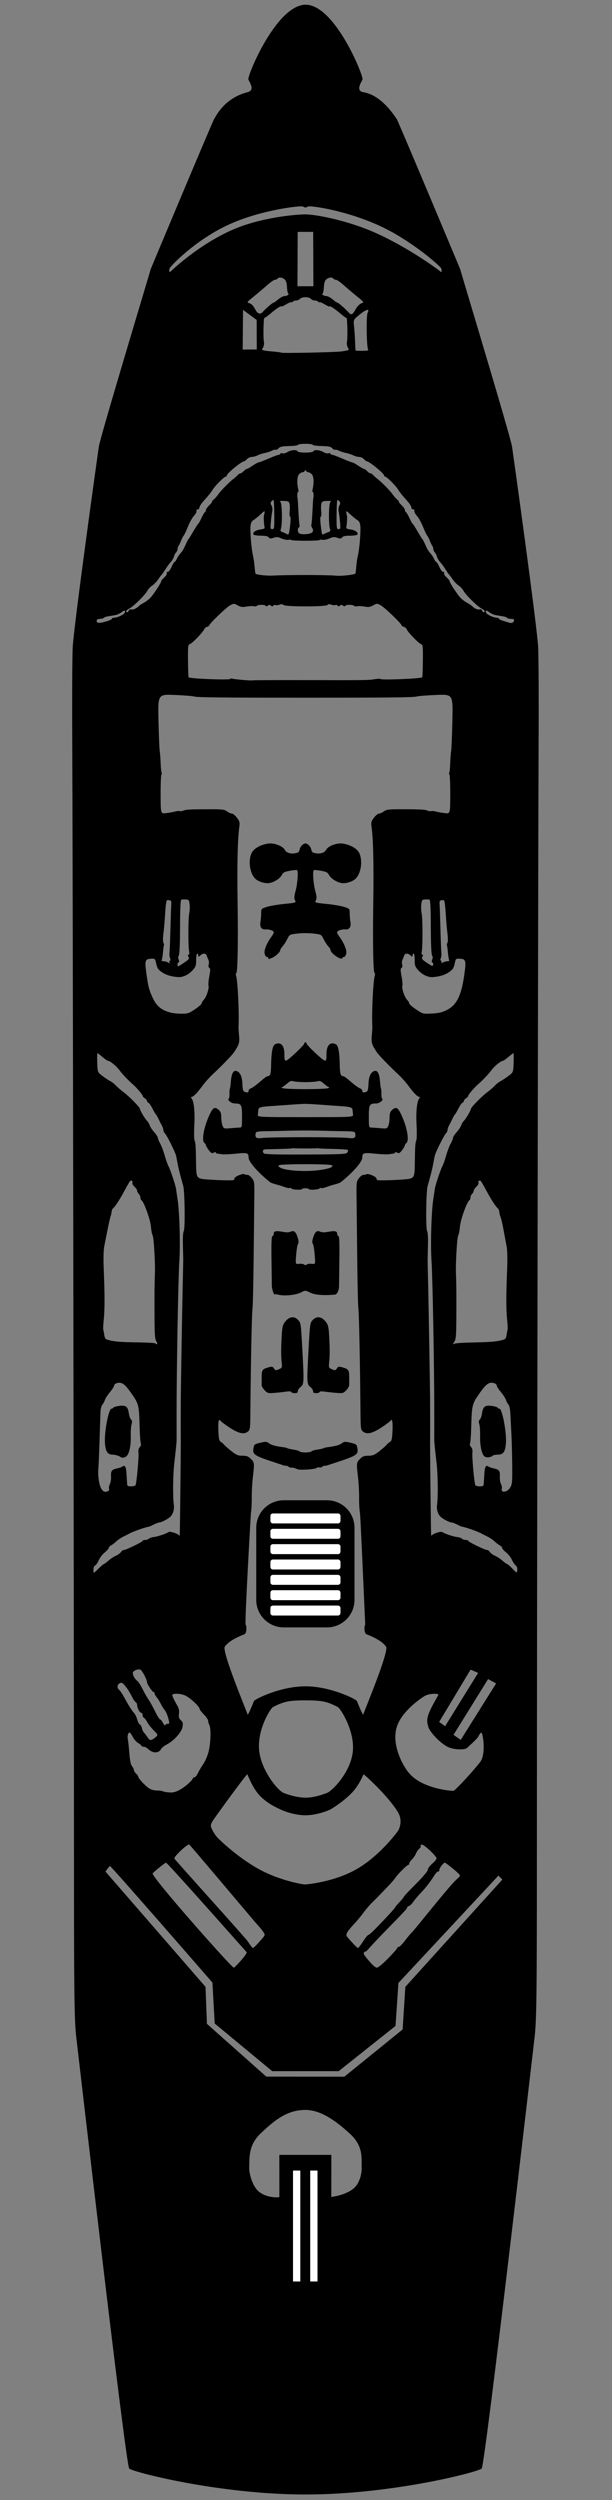 <?xml version="1.0" encoding="UTF-8" standalone="no"?>
<!DOCTYPE svg PUBLIC "-//W3C//DTD SVG 1.1//EN" "http://www.w3.org/Graphics/SVG/1.1/DTD/svg11.dtd">
<svg width="100%" height="100%" viewBox="0 0 420 1714" version="1.1" xmlns="http://www.w3.org/2000/svg" xmlns:xlink="http://www.w3.org/1999/xlink" xml:space="preserve" xmlns:serif="http://www.serif.com/" style="fill-rule:evenodd;clip-rule:evenodd;stroke-linejoin:round;stroke-miterlimit:2;">
    <rect x="0" y="0" width="420" height="1714" fill="#808080" stroke="none"/>
    <g transform="matrix(1,0,0,1,1254.84,188.401)">
        <g id="layer1">
            <path id="path125" d="M-924.247,1503.92C-925.231,1505.95 -985.111,1521.76 -1045.05,1521.76C-1105.11,1521.76 -1165.22,1505.96 -1166.21,1503.92C-1168.97,1498.22 -1201.45,1217.05 -1202.43,1208.86C-1203.85,1196.99 -1204.06,1180.77 -1204.07,1082.61C-1204.08,924.202 -1204.93,379.519 -1205.25,321.36C-1205.4,293.929 -1205.28,264.566 -1204.98,256.11C-1204.49,242.429 -1187.35,119.797 -1187,117.735C-1185.67,109.832 -1151.93,-1.746 -1151.45,-3.765C-1151.35,-4.178 -1108.45,-106.391 -1107.84,-106.9C-1107.23,-107.408 -1101.73,-120.941 -1085.01,-125.179C-1079.91,-126.47 -1083.08,-131.26 -1084.4,-133.853C-1085.44,-135.902 -1065.22,-185.168 -1045.05,-185.162C-1025,-185.156 -1005.02,-135.89 -1006.06,-133.853C-1007.38,-131.26 -1010.72,-126.021 -1005.45,-125.179C-992.285,-123.076 -983.227,-107.408 -982.614,-106.9C-982.002,-106.391 -939.104,-4.178 -939.006,-3.765C-938.524,-1.746 -904.782,109.832 -903.456,117.735C-903.11,119.797 -885.962,242.429 -885.477,256.11C-885.178,264.566 -885.056,293.929 -885.207,321.36C-885.527,379.519 -886.372,924.202 -886.388,1082.61C-886.4,1180.77 -886.609,1196.99 -888.028,1208.86C-889.007,1217.05 -921.483,1498.21 -924.247,1503.92ZM-1063.11,1317.8L-1063.14,1288.94L-1027.44,1288.94L-1027.48,1317.78C-1027.48,1317.78 -1017.6,1316.68 -1012.05,1311.86C-1007.15,1307.6 -1006.5,1299.67 -1006.62,1297.88C-1007.01,1291.92 -1004.86,1283.38 -1014.75,1274.38C-1023.07,1266.8 -1033.97,1258.11 -1045.23,1258.11C-1058.1,1258.11 -1066.85,1265.54 -1076.17,1274.42C-1084.99,1282.83 -1083.48,1292.55 -1083.84,1297.88C-1083.96,1299.74 -1082.53,1309.26 -1077.56,1313.78C-1072.31,1318.56 -1063.49,1318.28 -1063.14,1317.8L-1063.11,1317.8ZM-1072.12,1235.27L-1018.52,1235.33L-978.532,1202.95L-976.655,1173.73L-910.085,1100.17L-912.79,1097.48L-981.411,1171.06L-983.409,1200.52L-1022.41,1231.53L-1068.04,1231.53L-1107.49,1198.87L-1109.06,1170.79C-1109.06,1170.79 -1178.53,1090.86 -1179.45,1090.86C-1179.65,1090.86 -1182.48,1094.67 -1182.48,1094.67L-1113.8,1173.73L-1112.83,1199.09L-1072.12,1235.27ZM-1094.42,1160.59C-1093.63,1160.6 -1084.71,1150.83 -1085.61,1149.92C-1086.09,1149.45 -1139.89,1088.61 -1140.88,1088.61C-1141.48,1088.61 -1147.83,1093.63 -1150.06,1095.87C-1151.76,1097.58 -1095.87,1160.56 -1094.42,1160.59ZM-988.5,1154.24C-985.05,1150.73 -982.228,1147.53 -982.228,1147.11C-982.228,1146.7 -981.762,1146.36 -981.194,1146.36C-980.625,1146.36 -978.701,1144.42 -976.918,1142.05C-975.135,1139.68 -973.087,1137.23 -972.368,1136.61C-970.61,1135.1 -946.773,1104.84 -941.839,1100.41C-938.693,1097.58 -938.693,1097.58 -940.398,1095.87C-942.628,1093.63 -948.972,1088.61 -949.577,1088.61C-950.562,1088.61 -953.671,1092.78 -953.355,1093.67C-953.174,1094.19 -953.493,1094.61 -954.065,1094.61C-954.637,1094.61 -955.881,1095.88 -956.83,1097.42C-959.336,1101.51 -962.824,1105.99 -966.396,1109.7C-968.117,1111.5 -970.274,1114.06 -971.189,1115.41C-972.104,1116.76 -973.443,1118.05 -974.165,1118.29C-974.887,1118.52 -975.478,1119.03 -975.478,1119.42C-975.478,1120.13 -976.607,1121.35 -990.766,1135.86C-994.991,1140.19 -999.693,1145.17 -1001.21,1146.92C-1002.73,1148.68 -1003.98,1149.88 -1003.98,1149.59C-1003.98,1149.3 -1004.35,1149.44 -1004.81,1149.9C-1005.77,1150.86 -1005.27,1151.72 -1000.6,1157.12C-998.953,1159.03 -996.966,1160.59 -996.187,1160.6C-995.395,1160.61 -992.011,1157.81 -988.5,1154.24ZM-1077.78,1143.87C-1072.48,1138.01 -1072.64,1138.36 -1074.15,1136.05C-1074.89,1134.91 -1077.07,1132.3 -1078.97,1130.24C-1080.88,1128.17 -1124.37,1076.41 -1124.97,1076.18C-1126.23,1075.7 -1135.24,1084.08 -1135.21,1085.71C-1135.2,1086.27 -1086.31,1140.2 -1084.73,1142.65C-1083.16,1145.1 -1081.61,1147.11 -1081.29,1147.11C-1080.97,1147.11 -1079.39,1145.65 -1077.78,1143.87ZM-1005.72,1142.65C-1004.14,1140.2 -1002.51,1138.17 -1002.09,1138.15C-1001.68,1138.13 -999.912,1136.68 -998.177,1134.92C-991.519,1128.2 -983.728,1119.79 -983.728,1119.33C-983.728,1119.07 -982.378,1117.43 -980.728,1115.7C-979.078,1113.97 -977.728,1112.3 -977.728,1112.01C-977.728,1111.71 -974.019,1107.76 -969.486,1103.23C-964.37,1098.11 -961.242,1094.4 -961.236,1093.44C-961.231,1092.58 -959.907,1090.75 -958.245,1089.32C-956.604,1087.9 -955.254,1086.27 -955.245,1085.71C-955.219,1084.08 -964.229,1075.7 -965.483,1076.18C-966.082,1076.41 -966.377,1076.92 -966.138,1077.3C-965.898,1077.69 -966.316,1078.45 -967.065,1079C-967.815,1079.54 -968.86,1081.05 -969.388,1082.35C-969.916,1083.65 -971.165,1085.48 -972.163,1086.42C-973.161,1087.35 -973.978,1088.57 -973.978,1089.12C-973.978,1089.66 -974.255,1090.11 -974.593,1090.11C-975.469,1090.11 -981.568,1096.12 -983.353,1098.75C-984.178,1099.96 -986.371,1102.53 -988.228,1104.46C-995.729,1112.25 -997.286,1113.84 -999.862,1116.36C-1001.34,1117.8 -1003.78,1120.67 -1005.28,1122.74C-1006.78,1124.8 -1009.57,1128.17 -1011.48,1130.24C-1016.84,1136.03 -1017.87,1137.85 -1016.63,1139.38C-1013.83,1142.81 -1009.68,1147.11 -1009.17,1147.11C-1008.85,1147.11 -1007.3,1145.1 -1005.72,1142.65ZM-1045.68,1103.53C-1044.48,1103.55 -1025.41,1101.92 -1009.77,1092.85C-994.092,1083.77 -981.848,1067.23 -981.432,1066.38C-980.925,1065.34 -978.135,1059.84 -981.833,1053.81C-988.711,1042.6 -1004.66,1028.24 -1005.29,1028.04C-1005.59,1027.94 -1007.54,1034.28 -1012.88,1040.17C-1018.25,1046.09 -1027,1051.58 -1028.2,1052.17C-1030.24,1053.18 -1037.73,1056.1 -1045.23,1056.1C-1052.72,1056.1 -1060.22,1053.18 -1062.25,1052.17C-1063.48,1051.57 -1071.41,1048.34 -1076.89,1042.29C-1082.09,1036.55 -1084.88,1027.94 -1085.16,1028.04C-1086.13,1028.35 -1108.53,1059.08 -1109.24,1060.57C-1110.48,1063.17 -1110.47,1063.4 -1109.02,1066.38C-1108.19,1068.09 -1106.58,1070.44 -1105.43,1071.61C-1102.57,1074.52 -1089.72,1086.49 -1075.59,1093.88C-1062.11,1100.93 -1047.31,1103.49 -1045.68,1103.53ZM-1060.23,1040.76C-1059.16,1041.17 -1052.17,1043.99 -1045.23,1044.03C-1038.62,1044.07 -1032.06,1041.35 -1030.68,1040.89C-1026.81,1039.6 -1014.09,1026.43 -1012.7,1012.35C-1011.29,998.053 -1021.26,982.837 -1022.91,981.97C-1030.33,978.078 -1033.98,977.316 -1045.23,977.316C-1056.47,977.316 -1060.13,978.078 -1067.54,981.97C-1069.2,982.841 -1078.33,997.114 -1077.01,1011.41C-1075.73,1025.34 -1064.09,1039.3 -1060.23,1040.76ZM-1131.46,1038.65C-1127.82,1036.67 -1122.48,1031.96 -1122.48,1030.74C-1122.48,1030.39 -1122.01,1030.11 -1121.44,1030.11C-1120.87,1030.11 -1119.8,1028.84 -1119.07,1027.3C-1118.34,1025.75 -1116.66,1022.92 -1115.34,1021C-1114.03,1019.08 -1112.37,1015.2 -1111.66,1012.37C-1110.21,1006.61 -1109.93,996.524 -1111.17,994.221C-1111.61,993.389 -1111.98,992.096 -1111.98,991.347C-1111.99,990.598 -1113.32,988.635 -1114.95,986.985C-1116.57,985.335 -1117.92,983.543 -1117.94,983.004C-1118,981.521 -1124.03,975.873 -1127.39,974.157C-1130.12,972.763 -1135.43,972.312 -1136.5,973.383C-1136.92,973.801 -1135.78,976.374 -1133.03,981.207C-1132.06,982.92 -1131.75,984.555 -1132.01,986.536C-1132.32,988.826 -1132.07,989.702 -1130.74,990.941C-1129.33,992.253 -1129.15,992.96 -1129.6,995.585C-1130.2,999.17 -1135.59,1005.12 -1140.49,1007.62C-1142.11,1008.44 -1143.8,1009.81 -1144.25,1010.65C-1145.95,1013.82 -1150.18,1013.73 -1153.44,1010.46C-1154.18,1009.72 -1155.45,1009.11 -1156.26,1009.11C-1157.07,1009.11 -1157.73,1008.85 -1157.73,1008.52C-1157.73,1008.2 -1158.74,1007.33 -1159.99,1006.6C-1161.23,1005.87 -1162.92,1003.94 -1163.75,1002.31C-1164.58,1000.69 -1165.57,999.36 -1165.94,999.36C-1166.94,999.36 -1167.6,1001.96 -1167.12,1003.98C-1166.89,1004.95 -1166.42,1009.2 -1166.08,1013.43C-1165.64,1018.83 -1165.08,1021.53 -1164.21,1022.49C-1163.53,1023.24 -1162.98,1024.37 -1162.98,1024.99C-1162.98,1025.62 -1162.3,1026.74 -1161.48,1027.49C-1160.65,1028.23 -1159.96,1029.21 -1159.95,1029.66C-1159.91,1030.84 -1155.53,1035.59 -1152.74,1037.5C-1151.22,1038.53 -1149.2,1039.11 -1147.11,1039.12C-1145.32,1039.13 -1143.46,1039.38 -1142.98,1039.68C-1142.51,1039.99 -1140.55,1040.33 -1138.64,1040.45C-1136.01,1040.62 -1134.28,1040.19 -1131.46,1038.65ZM-943.603,1039.34C-942.519,1039.22 -929.99,1025.72 -925.302,1019.59C-921.065,1014.06 -923.515,999.36 -924.513,999.36C-924.889,999.36 -925.875,1000.69 -926.703,1002.31C-927.532,1003.94 -933.641,1009.26 -934.379,1010C-935.704,1011.34 -943.918,1011.44 -948.343,1008.82C-954.806,1004.98 -960.497,997.714 -960.857,995.585C-961.076,994.287 -962.567,991.927 -960.754,986.807C-958.901,981.576 -953.743,973.594 -953.954,973.383C-955.025,972.312 -960.34,972.763 -963.069,974.157C-964.696,974.988 -979.018,984.297 -982.508,995.443C-986.224,1007.31 -978.943,1021.18 -974.609,1026.63C-965.477,1038.12 -944.677,1039.45 -943.603,1039.34ZM-1148.4,1002.84C-1146.2,1001.08 -1146.2,1001.08 -1149.36,997.887C-1151.1,996.13 -1153.07,993.633 -1153.73,992.339C-1154.39,991.044 -1155.39,989.715 -1155.95,989.385C-1156.52,989.055 -1156.98,988.127 -1156.98,987.323C-1156.98,986.518 -1157.4,985.857 -1157.91,985.854C-1158.97,985.846 -1160.73,982.5 -1160.73,980.498C-1160.73,979.775 -1161.16,978.915 -1161.68,978.585C-1162.2,978.255 -1163.07,977.141 -1163.59,976.11C-1165.99,971.437 -1167.24,969.418 -1169.15,967.186C-1170.88,965.153 -1171.42,964.911 -1172.71,965.6C-1174.52,966.571 -1174.69,968.795 -1173.04,970.158C-1172.39,970.699 -1171.02,972.681 -1170,974.563C-1166.61,980.806 -1164.24,984.595 -1162.89,985.946C-1162.16,986.68 -1161.18,988.666 -1160.73,990.359C-1160.27,992.052 -1159.45,993.61 -1158.9,993.821C-1158.35,994.033 -1157.71,995.156 -1157.47,996.317C-1157.24,997.479 -1156.59,998.892 -1156.03,999.457C-1155.46,1000.02 -1154.4,1001.41 -1153.65,1002.55C-1152.01,1005.06 -1151.23,1005.11 -1148.4,1002.84ZM-938.656,1004.43L-914.374,965.72L-919.879,962.736L-943.593,1000.96L-938.656,1004.43ZM-1139.73,993.36C-1138.45,993.36 -1138.43,993.108 -1139.38,989.517C-1139.93,987.403 -1141.01,984.956 -1141.76,984.079C-1142.51,983.202 -1143.79,981.135 -1144.61,979.485C-1145.43,977.835 -1146.69,975.831 -1147.41,975.031C-1148.14,974.231 -1148.73,973.134 -1148.73,972.593C-1148.73,972.053 -1149.06,971.61 -1149.47,971.61C-1150.33,971.61 -1153.98,966.064 -1153.98,964.759C-1153.98,962.981 -1157.39,956.649 -1158.57,956.242C-1160.33,955.63 -1163.73,957.126 -1163.73,958.516C-1163.73,960.162 -1162.25,962.803 -1160.71,963.893C-1160.01,964.393 -1158.53,966.587 -1157.42,968.768C-1155.32,972.934 -1154.46,974.434 -1152.27,977.746C-1151.54,978.856 -1149.77,982.148 -1148.33,985.062C-1146.88,987.976 -1145.38,990.36 -1144.99,990.36C-1144.59,990.36 -1143.7,991.457 -1143,992.797C-1142.31,994.138 -1141.59,994.813 -1141.42,994.297C-1141.25,993.782 -1140.49,993.36 -1139.73,993.36ZM-949.372,995.073L-926.728,958.516L-931.889,956.242L-953.452,992.102L-949.372,995.073ZM-1082.66,848.98C-1082.66,848.98 -1087.09,924.854 -1086.25,925.469C-1085.52,926.005 -1085.4,931.31 -1087.04,931.964C-1094.29,934.855 -1098.26,937.358 -1100.56,940.5C-1102.86,943.634 -1085.02,986.076 -1085,986.797C-1084.96,988.869 -1081.11,979.133 -1080.55,977.786C-1080.06,976.604 -1062.64,967.7 -1045.23,967.7C-1027.81,967.7 -1010.39,976.604 -1009.9,977.786C-1009.34,979.133 -1005.49,988.869 -1005.45,986.797C-1005.44,986.076 -987.596,943.634 -989.894,940.5C-992.198,937.358 -996.163,934.855 -1003.42,931.964C-1005.06,931.31 -1004.94,926.005 -1004.2,925.469M-1183.55,883.86C-1183.28,883.86 -1181.85,882.805 -1180.38,881.516C-1178.91,880.227 -1176.61,878.713 -1175.27,878.152C-1173.93,877.591 -1172.34,876.438 -1171.75,875.589C-1171.15,874.741 -1170.37,874.143 -1170.01,874.261C-1169.09,874.563 -1156.98,868.723 -1156.98,867.975C-1156.98,867.637 -1156.2,867.36 -1155.25,867.36C-1154.3,867.36 -1153.14,866.969 -1152.66,866.491C-1152.18,866.013 -1150.68,865.501 -1149.32,865.354C-1146.73,865.073 -1140.69,863.044 -1139.28,861.981C-1138.43,861.344 -1134.09,862.501 -1132.41,863.811C-1131.9,864.214 -1131.47,864.418 -1131.47,864.264C-1131.31,858.703 -1130.74,807.337 -1130.76,800.985C-1130.78,796.035 -1130.8,790.297 -1130.81,788.235C-1130.82,786.172 -1130.81,781.785 -1130.79,778.485C-1130.77,775.185 -1130.76,771.979 -1130.76,771.36C-1130.78,766.278 -1129.81,708.056 -1129.47,694.11C-1129.24,684.416 -1129.07,675.641 -1129.09,674.61C-1129.11,673.579 -1129.22,669.137 -1129.33,664.74C-1129.44,660.094 -1129.2,656.325 -1128.75,655.74C-1127.73,654.406 -1128,628.693 -1129.08,624.735C-1129.53,623.085 -1130.45,619.71 -1131.13,617.235C-1131.8,614.76 -1132.65,611.047 -1133.02,608.985C-1133.38,606.922 -1133.8,604.729 -1133.95,604.11C-1134.66,601.213 -1140.27,589.976 -1141.74,588.494C-1142.29,587.949 -1142.73,586.936 -1142.74,586.244C-1142.75,585.551 -1143.23,584.141 -1143.82,583.11C-1144.41,582.079 -1145.43,580.066 -1146.09,578.636C-1146.75,577.207 -1147.53,575.857 -1147.83,575.636C-1148.13,575.416 -1149.2,573.593 -1150.21,571.587C-1151.22,569.58 -1152.49,567.772 -1153.02,567.569C-1153.55,567.366 -1153.98,566.81 -1153.98,566.335C-1153.98,565.86 -1154.65,565.049 -1155.48,564.534C-1156.3,564.019 -1156.98,563.233 -1156.98,562.787C-1156.98,562.053 -1161.16,557.173 -1163.58,555.079C-1166.77,552.32 -1171.02,547.84 -1172.87,545.299C-1174.88,542.513 -1179.39,538.86 -1180.8,538.86C-1181.16,538.86 -1182.84,537.679 -1184.53,536.235C-1186.21,534.791 -1187.76,533.61 -1187.97,533.61C-1188.17,533.61 -1188.24,536.563 -1188.11,540.172C-1187.88,546.735 -1187.88,546.735 -1184.61,549.194C-1182.82,550.547 -1180.34,552.188 -1179.1,552.842C-1177.87,553.496 -1176.11,554.869 -1175.2,555.893C-1174.3,556.918 -1171.82,559.051 -1169.69,560.634C-1166.13,563.295 -1158.9,570.7 -1158.82,571.771C-1158.74,572.88 -1155.35,578.671 -1154.07,579.894C-1153.3,580.631 -1152.41,582.079 -1152.1,583.11C-1151.78,584.141 -1150.39,586.252 -1149,587.8C-1147.61,589.348 -1146.48,591.109 -1146.48,591.714C-1146.48,592.319 -1145.76,594.09 -1144.88,595.65C-1144,597.209 -1142.63,600.828 -1141.84,603.691C-1141.04,606.554 -1139.92,609.761 -1139.35,610.816C-1137.95,613.378 -1134.34,624.21 -1134.01,626.792C-1133.87,627.923 -1133.42,630.96 -1133.01,633.542C-1131.65,642.04 -1130.99,664.777 -1131.76,676.11C-1132.53,687.386 -1133.7,752.659 -1133.65,781.485C-1133.64,790.972 -1133.63,799.072 -1133.65,799.485C-1133.68,800.67 -1134.35,807.085 -1135.29,815.235C-1136.15,822.713 -1136.3,838.347 -1135.54,843.394C-1135.1,846.412 -1136.2,849.924 -1138.13,851.6C-1140,853.222 -1144.16,855.36 -1145.44,855.36C-1146.05,855.36 -1147.79,855.999 -1149.32,856.78C-1150.85,857.56 -1152.27,858.214 -1152.48,858.231C-1154.58,858.41 -1163.57,861.543 -1165.98,862.934C-1166.6,863.291 -1168.47,864.241 -1170.14,865.046C-1171.81,865.85 -1174,867.325 -1175.01,868.323C-1176.03,869.322 -1177.61,870.538 -1178.54,871.026C-1179.47,871.514 -1180.23,872.323 -1180.23,872.824C-1180.23,873.325 -1181.45,874.709 -1182.94,875.899C-1184.43,877.089 -1186.29,879.5 -1187.07,881.256C-1187.84,883.012 -1188.98,884.643 -1189.6,884.881C-1190.3,885.149 -1190.73,886.289 -1190.73,887.879C-1190.73,890.445 -1190.73,890.445 -1187.39,887.152C-1185.55,885.341 -1183.82,883.86 -1183.55,883.86L-1183.55,883.86ZM-900.902,884.856C-901.614,884.336 -902.786,882.592 -903.507,880.98C-904.229,879.369 -906.036,877.079 -907.523,875.893C-909.011,874.706 -910.228,873.325 -910.228,872.824C-910.228,872.323 -910.987,871.514 -911.915,871.026C-912.843,870.538 -914.431,869.322 -915.443,868.323C-916.456,867.325 -918.65,865.85 -920.318,865.046C-921.987,864.241 -923.859,863.291 -924.478,862.934C-926.885,861.543 -935.879,858.41 -937.978,858.231C-938.184,858.214 -939.605,857.56 -941.135,856.78C-942.666,855.999 -944.41,855.36 -945.012,855.36C-946.297,855.36 -950.453,853.222 -952.322,851.6C-954.253,849.924 -955.361,846.412 -954.912,843.394C-954.16,838.347 -954.301,822.713 -955.165,815.235C-956.106,807.085 -956.776,800.67 -956.809,799.485C-956.82,799.072 -956.818,790.972 -956.801,781.485C-956.751,752.659 -957.925,687.386 -958.696,676.11C-959.47,664.777 -958.803,642.04 -957.446,633.542C-957.034,630.96 -956.582,627.923 -956.441,626.792C-956.12,624.21 -952.504,613.378 -951.108,610.816C-950.533,609.761 -949.412,606.554 -948.617,603.691C-947.821,600.828 -946.452,597.209 -945.574,595.65C-944.696,594.09 -943.978,592.319 -943.978,591.714C-943.978,591.109 -942.841,589.348 -941.452,587.8C-940.063,586.252 -938.671,584.141 -938.359,583.11C-938.047,582.079 -937.159,580.631 -936.385,579.894C-935.103,578.671 -931.718,572.88 -931.637,571.771C-931.558,570.7 -924.327,563.295 -920.76,560.634C-918.639,559.051 -916.161,556.918 -915.253,555.893C-914.345,554.869 -912.59,553.496 -911.353,552.842C-910.115,552.188 -907.635,550.547 -905.842,549.194C-902.58,546.735 -902.58,546.735 -902.347,540.172C-902.218,536.563 -902.282,533.61 -902.489,533.61C-902.695,533.61 -904.244,534.791 -905.931,536.235C-907.618,537.679 -909.292,538.86 -909.653,538.86C-911.067,538.86 -915.571,542.513 -917.59,545.299C-919.433,547.84 -923.687,552.32 -926.877,555.079C-929.299,557.173 -933.478,562.053 -933.478,562.787C-933.478,563.233 -934.153,564.019 -934.978,564.534C-935.803,565.049 -936.478,565.86 -936.478,566.335C-936.478,566.81 -936.911,567.366 -937.441,567.569C-937.97,567.772 -939.232,569.58 -940.243,571.587C-941.255,573.593 -942.327,575.416 -942.626,575.636C-942.925,575.857 -943.709,577.207 -944.369,578.636C-945.028,580.066 -946.049,582.079 -946.637,583.11C-947.225,584.141 -947.711,585.551 -947.717,586.244C-947.722,586.936 -948.171,587.949 -948.713,588.494C-950.186,589.976 -955.792,601.213 -956.503,604.11C-956.655,604.729 -957.076,606.922 -957.439,608.985C-957.801,611.047 -958.652,614.76 -959.329,617.235C-960.006,619.71 -960.928,623.085 -961.378,624.735C-962.457,628.693 -962.726,654.406 -961.703,655.74C-961.255,656.325 -961.014,660.094 -961.129,664.74C-961.238,669.137 -961.345,673.579 -961.368,674.61C-961.39,675.641 -961.217,684.416 -960.982,694.11C-960.644,708.056 -959.674,766.278 -959.695,771.36C-959.697,771.979 -959.684,775.185 -959.665,778.485C-959.646,781.785 -959.637,786.172 -959.646,788.235C-959.654,790.297 -959.676,796.035 -959.695,800.985C-959.72,807.337 -959.144,858.703 -958.986,864.264C-958.98,864.418 -958.556,864.214 -958.041,863.811C-956.366,862.501 -952.028,861.344 -951.18,861.981C-949.764,863.044 -943.721,865.073 -941.135,865.354C-939.777,865.501 -938.275,866.013 -937.797,866.491C-937.319,866.969 -936.152,867.36 -935.203,867.36C-934.254,867.36 -933.478,867.637 -933.478,867.975C-933.478,868.723 -921.371,874.563 -920.446,874.261C-920.084,874.143 -919.302,874.741 -918.708,875.589C-918.114,876.438 -916.529,877.591 -915.186,878.152C-913.843,878.713 -911.543,880.227 -910.075,881.516C-908.606,882.805 -907.112,883.883 -906.754,883.911C-906.396,883.94 -904.753,885.374 -903.103,887.099C-900.103,890.235 -900.103,890.235 -899.857,888.018C-899.695,886.567 -900.057,885.474 -900.903,884.856L-900.902,884.856ZM-1004.2,925.469C-1005.29,900.532 -1007.47,850.659 -1007.79,848.98C-1008.19,846.914 -1008.46,842.189 -1008.39,838.48C-1008.33,834.77 -1008.66,828.529 -1009.12,824.61C-1010.28,814.652 -1010.24,814.259 -1007.78,811.802C-1005.98,809.997 -1004.97,809.61 -1002.04,809.61C-999.053,809.61 -997.887,809.142 -994.672,806.652C-992.571,805.025 -990.296,803.035 -989.615,802.231C-988.935,801.427 -987.794,800.442 -987.079,800.042C-986.036,799.458 -985.72,797.978 -985.477,792.524C-985.289,788.317 -985.468,785.549 -985.95,785.252C-986.378,784.988 -986.728,785.061 -986.728,785.415C-986.728,785.77 -989.442,787.85 -992.759,790.038C-999.373,794.402 -1003.04,795.237 -1005.79,793.007C-1007.26,791.82 -1007.36,790.942 -1007.46,778.738C-1007.72,747.088 -1008.44,711.564 -1008.87,708.995C-1009.13,707.454 -1009.49,692.759 -1009.66,676.339C-1009.83,659.919 -1010.04,640.885 -1010.13,634.04C-1010.28,621.844 -1010.25,621.547 -1008.44,619.259C-1007.43,617.974 -1006.1,616.985 -1005.48,617.06C-1004.86,617.136 -1003.95,616.946 -1003.47,616.64C-1002.24,615.87 -996.478,618.283 -996.478,619.566C-996.478,620.14 -996.14,620.644 -995.728,620.685C-993.176,620.94 -986.697,620.786 -979.094,620.29C-970.335,619.719 -970.335,619.719 -970.172,609.477C-969.969,596.729 -969.86,595.077 -969.108,593.341C-968.776,592.574 -968.717,587.751 -968.977,582.624C-969.441,573.471 -968.709,566.612 -967.048,564.547C-966.536,563.911 -966.552,563.61 -967.097,563.61C-968.28,563.61 -971.06,560.783 -974.505,556.075C-976.18,553.786 -979.155,550.412 -981.116,548.575C-988.014,542.114 -994.785,535.141 -996.168,533.074C-999.734,527.743 -1000.11,526.495 -999.672,521.543C-999.436,518.899 -999.271,516.229 -999.304,515.61C-999.828,505.98 -998.771,484.042 -997.607,480.375C-997.365,479.611 -997.477,478.794 -997.856,478.56C-998.697,478.04 -999.069,457.244 -998.69,431.985C-998.271,404.009 -998.66,386.817 -999.912,377.985C-1000.27,375.473 -999.993,374.532 -998.22,372.2C-997.055,370.668 -995.498,369.402 -994.76,369.387C-994.021,369.373 -992.502,368.686 -991.385,367.863C-989.554,366.515 -988.201,366.37 -977.728,366.406C-965.408,366.448 -963.125,366.592 -961.065,367.459C-960.357,367.757 -959.344,367.853 -958.815,367.671C-958.286,367.489 -956.84,367.634 -955.603,367.993C-954.365,368.352 -951.665,368.836 -949.603,369.069C-945.853,369.493 -945.853,369.493 -945.842,355.926C-945.836,348.465 -946.109,342.36 -946.448,342.36C-946.788,342.36 -946.848,342.006 -946.581,341.574C-946.314,341.142 -945.998,338.189 -945.879,335.012C-945.76,331.834 -945.459,327.885 -945.21,326.235C-944.962,324.585 -944.586,315.211 -944.376,305.405C-943.993,287.576 -943.993,287.576 -955.423,288.035C-961.709,288.287 -967.865,288.785 -969.103,289.141C-971.187,289.741 -988.887,289.923 -1045.23,289.923C-1101.57,289.923 -1119.27,289.741 -1121.35,289.141C-1122.59,288.785 -1128.75,288.287 -1135.03,288.035C-1146.46,287.576 -1146.46,287.576 -1146.08,305.405C-1145.87,315.211 -1145.49,324.585 -1145.25,326.235C-1145,327.885 -1144.7,331.834 -1144.58,335.012C-1144.46,338.189 -1144.14,341.142 -1143.88,341.574C-1143.61,342.006 -1143.67,342.36 -1144.01,342.36C-1144.35,342.36 -1144.62,348.465 -1144.61,355.926C-1144.6,369.493 -1144.6,369.493 -1140.85,369.069C-1138.79,368.836 -1136.09,368.352 -1134.85,367.993C-1133.62,367.634 -1132.17,367.489 -1131.64,367.671C-1131.11,367.853 -1130.1,367.757 -1129.39,367.459C-1127.33,366.592 -1125.05,366.448 -1112.73,366.406C-1102.25,366.37 -1100.9,366.515 -1099.07,367.863C-1097.95,368.686 -1096.43,369.372 -1095.7,369.387C-1094.96,369.401 -1093.4,370.668 -1092.24,372.2C-1090.46,374.532 -1090.19,375.473 -1090.54,377.985C-1091.8,386.817 -1092.18,404.009 -1091.77,431.985C-1091.39,457.244 -1091.76,478.04 -1092.6,478.56C-1092.98,478.795 -1093.09,479.611 -1092.85,480.375C-1091.68,484.042 -1090.63,505.98 -1091.15,515.61C-1091.18,516.229 -1091.02,518.899 -1090.78,521.543C-1090.34,526.495 -1090.72,527.743 -1094.29,533.074C-1095.67,535.141 -1102.44,542.114 -1109.34,548.575C-1111.3,550.412 -1114.28,553.786 -1115.95,556.075C-1119.39,560.783 -1122.17,563.61 -1123.36,563.61C-1123.9,563.61 -1123.92,563.911 -1123.41,564.547C-1121.75,566.612 -1121.02,573.471 -1121.48,582.624C-1121.74,587.751 -1121.68,592.574 -1121.35,593.341C-1120.6,595.077 -1120.49,596.729 -1120.28,609.477C-1120.12,619.719 -1120.12,619.719 -1111.36,620.29C-1103.76,620.786 -1097.28,620.94 -1094.73,620.685C-1094.32,620.644 -1093.98,620.14 -1093.98,619.566C-1093.98,618.283 -1088.22,615.87 -1086.99,616.64C-1086.5,616.947 -1085.6,617.136 -1084.98,617.06C-1084.36,616.985 -1083.02,617.974 -1082.01,619.259C-1080.21,621.547 -1080.17,621.844 -1080.33,634.04C-1080.42,640.885 -1080.63,659.919 -1080.8,676.339C-1080.97,692.759 -1081.32,707.454 -1081.58,708.995C-1082.02,711.564 -1082.74,747.088 -1083,778.738C-1083.1,790.942 -1083.2,791.82 -1084.66,793.007C-1087.42,795.237 -1091.08,794.402 -1097.7,790.038C-1101.01,787.85 -1103.73,785.77 -1103.73,785.415C-1103.73,785.061 -1104.08,784.988 -1104.51,785.252C-1104.99,785.549 -1105.17,788.317 -1104.98,792.524C-1104.74,797.978 -1104.42,799.458 -1103.38,800.042C-1102.66,800.442 -1101.52,801.427 -1100.84,802.231C-1100.16,803.035 -1097.88,805.025 -1095.78,806.652C-1092.57,809.142 -1091.4,809.61 -1088.41,809.61C-1085.49,809.61 -1084.48,809.997 -1082.67,811.802C-1080.21,814.259 -1080.17,814.652 -1081.34,824.61C-1081.8,828.529 -1082.12,834.77 -1082.06,838.48C-1082,842.189 -1082.27,846.914 -1082.66,848.98M-1050.48,818.912C-1051.1,818.68 -1052.11,818.296 -1052.73,818.057C-1053.35,817.819 -1054.3,817.697 -1054.85,817.787C-1055.39,817.878 -1056.29,817.581 -1056.83,817.129C-1057.37,816.677 -1058.11,816.373 -1058.46,816.453C-1058.81,816.533 -1059.61,816.43 -1060.23,816.225C-1060.85,816.02 -1063.71,815.074 -1066.6,814.123C-1080.65,809.498 -1081.7,808.76 -1080.83,804.132C-1080.41,801.867 -1080.05,801.601 -1076.19,800.705C-1072.37,799.815 -1071.85,799.854 -1070.06,801.174C-1068.4,802.395 -1065.63,803.111 -1059.46,803.909C-1058.84,803.99 -1058,804.25 -1057.59,804.487C-1057.18,804.725 -1055.26,805.15 -1053.31,805.433C-1051.36,805.715 -1049.57,806.265 -1049.33,806.653C-1049.09,807.042 -1047.24,807.36 -1045.23,807.36C-1043.21,807.36 -1041.37,807.042 -1041.13,806.653C-1040.89,806.265 -1039.1,805.715 -1037.15,805.433C-1035.2,805.15 -1033.27,804.725 -1032.87,804.487C-1032.46,804.25 -1031.62,803.99 -1030.99,803.909C-1024.83,803.111 -1022.06,802.395 -1020.4,801.174C-1018.6,799.854 -1018.09,799.815 -1014.26,800.705C-1010.41,801.601 -1010.05,801.867 -1009.62,804.132C-1008.76,808.76 -1009.81,809.498 -1023.85,814.123C-1026.74,815.074 -1029.61,816.02 -1030.23,816.225C-1030.85,816.43 -1031.64,816.533 -1031.99,816.453C-1032.35,816.373 -1033.1,816.695 -1033.67,817.168C-1034.24,817.641 -1035.18,817.848 -1035.75,817.627C-1036.33,817.407 -1037.15,817.588 -1037.6,818.029C-1038.47,818.899 -1048.65,819.597 -1050.48,818.912L-1050.48,818.912ZM-1073.23,764.735C-1074.37,763.546 -1075.29,761.934 -1075.28,761.154C-1075.26,760.373 -1075.25,757.841 -1075.26,755.527C-1075.26,750.865 -1074.74,750.145 -1070.58,749.01C-1068.14,748.345 -1067.69,748.44 -1066.78,749.806C-1065.84,751.229 -1065.56,751.273 -1063.44,750.332C-1061.24,749.36 -1061.14,749.128 -1061.49,745.896C-1062,741.141 -1062.01,736.956 -1061.53,728.021C-1061.17,721.273 -1060.88,719.993 -1059.21,717.81C-1056.47,714.212 -1053.05,713.67 -1050.39,716.409C-1048.37,718.479 -1048.36,718.538 -1047.38,736.485C-1046.12,759.589 -1046.16,760.572 -1048.57,762.469C-1049.62,763.294 -1050.48,764.597 -1050.48,765.364C-1050.48,766.429 -1051.01,766.744 -1052.73,766.696C-1053.96,766.66 -1054.98,766.3 -1054.98,765.894C-1054.98,765.441 -1056.35,765.356 -1058.54,765.674C-1060.5,765.958 -1064.14,766.35 -1066.63,766.545C-1070.86,766.874 -1071.3,766.755 -1073.23,764.735L-1073.23,764.735ZM-1039.98,765.364C-1039.98,764.597 -1040.84,763.294 -1041.88,762.469C-1044.3,760.572 -1044.34,759.589 -1043.08,736.485C-1042.09,718.538 -1042.08,718.479 -1040.07,716.409C-1037.4,713.67 -1033.99,714.212 -1031.25,717.81C-1029.58,719.993 -1029.29,721.273 -1028.93,728.021C-1028.45,736.956 -1028.46,741.141 -1028.97,745.896C-1029.32,749.128 -1029.21,749.36 -1027.02,750.332C-1024.89,751.273 -1024.62,751.229 -1023.67,749.806C-1022.76,748.44 -1022.31,748.345 -1019.87,749.01C-1015.71,750.145 -1015.2,750.865 -1015.2,755.527C-1015.2,757.841 -1015.19,760.373 -1015.18,761.154C-1015.16,761.934 -1016.08,763.546 -1017.22,764.735C-1019.16,766.755 -1019.59,766.875 -1023.82,766.545C-1026.32,766.35 -1029.96,765.958 -1031.91,765.674C-1034.1,765.356 -1035.48,765.441 -1035.48,765.894C-1035.48,766.3 -1036.49,766.661 -1037.73,766.696C-1039.44,766.744 -1039.98,766.429 -1039.98,765.364L-1039.98,765.364ZM-1063.57,699.251C-1064.75,698.933 -1065.98,698.831 -1066.29,699.024C-1066.93,699.419 -1068.31,695.272 -1068.3,692.985C-1068.3,692.16 -1068.39,684.248 -1068.52,675.403C-1068.68,663.59 -1068.5,659.244 -1067.86,659.028C-1067.37,658.867 -1066.98,658.113 -1066.98,657.352C-1066.98,655.59 -1065.27,655.254 -1060.76,656.127C-1058.35,656.592 -1056.58,656.555 -1055.39,656.016C-1053.07,654.954 -1051.78,656.038 -1050.49,660.148C-1049.81,662.344 -1049.74,663.605 -1050.28,664.273C-1050.7,664.802 -1051.29,668.185 -1051.58,671.79C-1052.11,678.346 -1052.11,678.346 -1049.61,678.05C-1048.23,677.887 -1046.68,678.1 -1046.16,678.523C-1045.52,679.05 -1044.93,679.05 -1044.29,678.523C-1043.77,678.1 -1042.23,677.887 -1040.85,678.05C-1038.34,678.346 -1038.34,678.346 -1038.88,671.79C-1039.17,668.185 -1039.75,664.802 -1040.18,664.273C-1040.71,663.605 -1040.65,662.344 -1039.96,660.148C-1038.68,656.04 -1037.39,654.954 -1035.06,656.016C-1033.88,656.555 -1032.1,656.592 -1029.7,656.127C-1025.18,655.254 -1023.48,655.59 -1023.48,657.352C-1023.48,658.113 -1023.08,658.867 -1022.6,659.028C-1021.95,659.244 -1021.78,663.59 -1021.94,675.403C-1022.06,684.248 -1022.16,692.16 -1022.16,692.985C-1022.14,696.307 -1023.47,699.037 -1025.17,699.183C-1032.98,699.852 -1038.94,699.357 -1042,697.787C-1045.23,696.124 -1045.23,696.124 -1048.41,697.73C-1051.85,699.46 -1059.8,700.258 -1063.57,699.251L-1063.57,699.251ZM-1054.67,626.508C-1054.91,626.108 -1055.51,625.921 -1055.98,626.092C-1056.46,626.263 -1058.03,625.96 -1059.48,625.42C-1060.92,624.879 -1063.58,624.058 -1065.38,623.596C-1067.18,623.133 -1069.04,622.449 -1069.5,622.074C-1077.91,615.341 -1084.19,608.158 -1084.23,605.235C-1084.27,601.937 -1085.01,601.709 -1092.93,602.527C-1097.01,602.949 -1101.37,603.122 -1102.6,602.912C-1103.84,602.702 -1105.27,602.491 -1105.79,602.445C-1106.31,602.398 -1106.73,602.067 -1106.73,601.709C-1106.73,601.35 -1107.38,601.408 -1108.19,601.838C-1109.41,602.492 -1109.95,602.213 -1111.56,600.106C-1112.62,598.724 -1113.48,597.245 -1113.48,596.818C-1113.48,596.392 -1113.97,595.631 -1114.58,595.127C-1116.71,593.356 -1114.8,583.574 -1110.65,575.047C-1108.55,570.736 -1107.23,570.208 -1104.62,572.639C-1103.36,573.811 -1102.98,575.028 -1102.98,577.854C-1102.98,579.881 -1102.57,582.426 -1102.08,583.509C-1101.22,585.394 -1100.99,585.461 -1096.64,585.073C-1094.15,584.85 -1091.34,584.651 -1090.41,584.631C-1088.78,584.595 -1088.73,584.358 -1088.73,577.128C-1088.73,568.9 -1089.17,568.11 -1093.81,568.11C-1096.02,568.11 -1099.15,565.611 -1097.9,564.843C-1097.53,564.615 -1097.29,563.147 -1097.36,561.581C-1097.43,560.016 -1097.32,558.425 -1097.11,558.046C-1096.9,557.667 -1096.61,555.642 -1096.46,553.546C-1096.07,548.175 -1094.88,545.479 -1093.01,545.759C-1090.29,546.167 -1088.64,549.414 -1088.49,554.665C-1088.39,558.122 -1088.03,559.629 -1087.23,559.995C-1085.32,560.858 -1084.23,560.663 -1084.23,559.461C-1084.23,558.829 -1083.57,558.068 -1082.77,557.771C-1081.33,557.238 -1078.97,555.474 -1074.28,551.422C-1072.97,550.288 -1071.48,549.36 -1070.98,549.36C-1069.39,549.36 -1068.88,547.64 -1068.79,541.86C-1068.63,533.111 -1067.79,528.447 -1066.2,527.598C-1062.24,525.475 -1059.57,528.324 -1059.66,534.577C-1059.72,538.531 -1059.34,539.292 -1057.77,538.366C-1055.43,536.99 -1046,527.927 -1045.99,527.047C-1045.98,526.532 -1045.64,526.11 -1045.23,526.11C-1044.82,526.11 -1044.47,526.532 -1044.47,527.047C-1044.45,527.927 -1035.03,536.99 -1032.69,538.366C-1031.11,539.292 -1030.73,538.531 -1030.79,534.577C-1030.89,528.324 -1028.22,525.475 -1024.25,527.598C-1022.66,528.447 -1021.82,533.111 -1021.67,541.86C-1021.57,547.64 -1021.07,549.36 -1019.48,549.36C-1018.97,549.36 -1017.49,550.288 -1016.18,551.422C-1011.49,555.474 -1009.13,557.238 -1007.69,557.771C-1006.89,558.068 -1006.23,558.829 -1006.23,559.461C-1006.23,560.663 -1005.13,560.858 -1003.23,559.995C-1002.42,559.629 -1002.06,558.122 -1001.96,554.665C-1001.81,549.414 -1000.16,546.167 -997.447,545.759C-995.579,545.479 -994.385,548.175 -993.997,553.546C-993.846,555.642 -993.552,557.667 -993.345,558.046C-993.137,558.425 -993.025,560.016 -993.096,561.581C-993.167,563.147 -992.922,564.615 -992.553,564.843C-991.309,565.611 -994.438,568.11 -996.643,568.11C-1001.28,568.11 -1001.73,568.9 -1001.73,577.128C-1001.73,584.358 -1001.68,584.594 -1000.04,584.631C-999.112,584.65 -996.31,584.85 -993.813,585.073C-989.467,585.461 -989.234,585.394 -988.375,583.509C-987.882,582.426 -987.478,579.881 -987.478,577.854C-987.478,575.028 -987.095,573.811 -985.836,572.639C-983.227,570.208 -981.905,570.736 -979.806,575.047C-975.656,583.574 -973.74,593.356 -975.874,595.127C-976.481,595.631 -976.978,596.392 -976.978,596.818C-976.978,597.245 -977.84,598.724 -978.894,600.106C-980.501,602.213 -981.046,602.492 -982.269,601.838C-983.071,601.408 -983.728,601.35 -983.728,601.709C-983.728,602.067 -984.15,602.398 -984.665,602.445C-985.181,602.491 -986.615,602.701 -987.853,602.912C-989.09,603.122 -993.444,602.949 -997.528,602.527C-1005.45,601.709 -1006.18,601.937 -1006.22,605.235C-1006.26,608.158 -1012.54,615.341 -1020.95,622.074C-1021.42,622.449 -1023.28,623.133 -1025.08,623.596C-1026.88,624.058 -1029.58,624.907 -1031.08,625.483C-1032.58,626.059 -1034.01,626.331 -1034.25,626.088C-1034.49,625.845 -1035.12,625.995 -1035.65,626.422C-1036.71,627.284 -1042.98,627.564 -1042.98,626.75C-1042.98,626.467 -1043.99,626.235 -1045.23,626.235C-1046.46,626.235 -1047.48,626.46 -1047.48,626.735C-1047.48,627.527 -1054.17,627.316 -1054.67,626.508L-1054.67,626.508ZM-1035.41,613.765C-1031.94,613.301 -1028.45,612.469 -1027.66,611.916C-1026.24,610.926 -1026.24,610.904 -1027.66,610.324C-1028.45,610 -1036.36,609.735 -1045.23,609.735C-1054.1,609.735 -1062,610 -1062.8,610.324C-1064.21,610.902 -1064.21,610.931 -1062.76,611.946C-1059.56,614.191 -1045.55,615.123 -1035.41,613.765L-1035.41,613.765ZM-1016.46,601.708C-1016.02,601.006 -1015.87,600.215 -1016.14,599.95C-1016.4,599.685 -1020.78,599.385 -1025.86,599.283C-1030.94,599.181 -1035.44,599.004 -1035.85,598.89C-1036.27,598.776 -1036.86,598.742 -1037.16,598.817C-1037.47,598.89 -1041.1,598.95 -1045.23,598.95C-1049.35,598.95 -1052.98,598.89 -1053.29,598.817C-1053.6,598.743 -1054.19,598.783 -1054.6,598.906C-1055.02,599.028 -1058.73,599.203 -1062.85,599.294C-1066.98,599.385 -1071.28,599.493 -1072.41,599.535C-1074.55,599.613 -1075.11,600.925 -1073.65,602.391C-1073.07,602.973 -1064.5,603.186 -1045.04,603.103C-1019.78,602.996 -1017.19,602.87 -1016.46,601.709L-1016.46,601.708ZM-1045.23,591.224C-1031.33,591.224 -1018.1,591.456 -1015.83,591.74C-1011.44,592.287 -1010.58,591.723 -1011.05,588.628C-1011.24,587.378 -1012.09,587.222 -1019.43,587.108C-1023.93,587.039 -1028.28,586.95 -1029.1,586.912C-1031.65,586.795 -1040.89,586.637 -1045.23,586.637C-1049.57,586.637 -1058.81,586.795 -1061.35,586.912C-1062.18,586.951 -1066.53,587.039 -1071.03,587.108C-1078.36,587.222 -1079.22,587.378 -1079.41,588.628C-1079.88,591.724 -1079.01,592.287 -1074.63,591.74C-1072.36,591.456 -1059.13,591.224 -1045.23,591.224ZM-1012.58,575.61C-1012.7,574.579 -1012.85,573.18 -1012.89,572.503C-1013.01,570.83 -1014.57,570.347 -1021.2,569.926C-1024.31,569.728 -1030.4,569.296 -1034.73,568.966C-1039.06,568.635 -1043.78,568.365 -1045.23,568.365C-1046.67,568.365 -1051.4,568.635 -1055.73,568.966C-1060.06,569.296 -1066.15,569.728 -1069.26,569.926C-1075.89,570.347 -1077.45,570.83 -1077.56,572.503C-1077.61,573.18 -1077.75,574.579 -1077.88,575.61C-1078.11,577.485 -1078.11,577.485 -1045.23,577.485C-1012.35,577.485 -1012.35,577.485 -1012.58,575.61ZM-1029.47,557.588C-1028.85,557.2 -1028.71,556.878 -1029.15,556.871C-1029.6,556.866 -1031.11,555.831 -1032.52,554.573C-1034.59,552.724 -1035.44,552.4 -1036.97,552.884C-1038,553.213 -1041.72,553.482 -1045.23,553.482C-1048.73,553.482 -1052.45,553.213 -1053.49,552.884C-1055.01,552.4 -1055.87,552.724 -1057.94,554.573C-1059.35,555.831 -1060.86,556.865 -1061.3,556.871C-1061.74,556.877 -1061.6,557.2 -1060.99,557.588C-1060.37,557.976 -1053.28,558.293 -1045.23,558.293C-1037.17,558.293 -1030.08,557.976 -1029.47,557.588ZM-1070.73,468.36C-1070.73,467.947 -1071.19,467.61 -1071.76,467.61C-1072.33,467.61 -1073,466.558 -1073.26,465.272C-1073.73,462.926 -1071.61,457.858 -1068.31,453.446C-1067.58,452.463 -1066.98,451.233 -1066.98,450.715C-1066.98,449.657 -1070.27,448.547 -1072.69,448.786C-1075.32,449.044 -1076.71,447.021 -1076.12,443.792C-1075.85,442.248 -1075.61,439.55 -1075.61,437.795C-1075.6,434.646 -1075.56,434.59 -1071.94,433.391C-1069.93,432.723 -1064.52,431.796 -1059.92,431.331C-1051.57,430.486 -1051.56,430.482 -1052.41,428.775C-1053.08,427.436 -1052.99,426.051 -1051.99,422.4C-1050.62,417.397 -1050.02,408.724 -1051,408.136C-1051.33,407.94 -1053.57,408.139 -1055.96,408.579C-1059.55,409.236 -1060.52,409.744 -1061.38,411.422C-1062.61,413.789 -1066.3,416.225 -1069.77,416.959C-1072.4,417.516 -1076.98,416.275 -1079.25,414.392C-1083.31,411.012 -1084.78,401.816 -1082.13,396.36C-1080.64,393.293 -1075.91,390.629 -1070.68,389.913C-1066.7,389.369 -1060.83,391.589 -1059.45,394.155C-1058.36,396.203 -1055.67,397.128 -1052.37,396.592C-1050.11,396.225 -1049.57,395.781 -1049.21,393.955C-1048.97,392.747 -1047.97,391.236 -1047,390.598C-1045.4,389.551 -1045.06,389.551 -1043.46,390.598C-1042.48,391.236 -1041.49,392.747 -1041.25,393.955C-1040.88,395.781 -1040.35,396.225 -1038.09,396.592C-1034.79,397.128 -1032.1,396.203 -1031,394.155C-1029.63,391.589 -1023.75,389.369 -1019.77,389.913C-1014.55,390.629 -1009.82,393.293 -1008.33,396.36C-1005.67,401.816 -1007.14,411.012 -1011.21,414.392C-1013.48,416.275 -1018.05,417.516 -1020.68,416.959C-1024.16,416.225 -1027.85,413.789 -1029.07,411.422C-1029.94,409.744 -1030.91,409.236 -1034.49,408.579C-1036.89,408.139 -1039.12,407.939 -1039.45,408.136C-1040.44,408.724 -1039.84,417.397 -1038.47,422.4C-1037.47,426.051 -1037.38,427.436 -1038.05,428.775C-1038.9,430.482 -1038.89,430.486 -1030.53,431.331C-1025.93,431.796 -1020.52,432.723 -1018.51,433.391C-1014.9,434.59 -1014.85,434.646 -1014.85,437.795C-1014.84,439.55 -1014.61,442.248 -1014.33,443.792C-1013.75,447.021 -1015.14,449.044 -1017.76,448.786C-1020.19,448.547 -1023.48,449.657 -1023.48,450.715C-1023.48,451.233 -1022.88,452.463 -1022.14,453.446C-1018.85,457.858 -1016.73,462.926 -1017.2,465.272C-1017.46,466.558 -1018.1,467.61 -1018.63,467.61C-1019.17,467.61 -1019.72,467.975 -1019.87,468.42C-1020.49,470.257 -1027.98,465.183 -1027.98,462.932C-1027.98,462.464 -1028.66,461.353 -1029.5,460.463C-1030.33,459.573 -1031.77,457.357 -1032.69,455.54C-1034.35,452.235 -1034.35,452.235 -1039.79,451.601C-1042.78,451.253 -1047.67,451.253 -1050.66,451.601C-1056.1,452.235 -1056.1,452.235 -1057.77,455.54C-1058.69,457.357 -1060.12,459.573 -1060.96,460.463C-1061.79,461.353 -1062.48,462.464 -1062.48,462.932C-1062.48,464.192 -1065.55,467.148 -1067.95,468.195C-1070.49,469.303 -1070.73,469.317 -1070.73,468.36L-1070.73,468.36ZM-1180.75,833.936C-1180.12,833.694 -1179.8,832.924 -1180,832.138C-1180.2,831.382 -1179.94,829.969 -1179.41,828.999C-1178.89,828.029 -1178.55,825.691 -1178.65,823.805C-1178.85,819.933 -1178.15,819.054 -1174.23,818.235C-1172.78,817.933 -1171.15,817.326 -1170.61,816.884C-1169.29,815.821 -1168.3,817.381 -1168.09,820.86C-1168,822.304 -1167.87,824.497 -1167.8,825.735C-1167.73,826.972 -1167.63,828.576 -1167.57,829.297C-1167.5,830.275 -1166.82,830.61 -1164.9,830.61C-1163.48,830.61 -1162.1,830.264 -1161.84,829.841C-1161.1,828.647 -1159.42,810.068 -1159.81,807.415C-1160.04,805.842 -1159.73,804.574 -1158.87,803.628C-1158.14,802.818 -1157.83,801.806 -1158.15,801.28C-1158.47,800.771 -1158.84,796.109 -1158.98,790.92C-1159.4,775.139 -1159.59,774.258 -1164.02,767.803C-1168.9,760.674 -1170.97,759.02 -1174.14,759.715C-1175.52,760.018 -1176.48,760.701 -1176.48,761.378C-1176.48,762.01 -1177.78,764.092 -1179.38,766.006C-1180.97,767.919 -1182.53,770.329 -1182.84,771.36C-1183.15,772.391 -1183.93,773.829 -1184.57,774.556C-1185.2,775.282 -1185.79,777.476 -1185.87,779.431C-1185.95,781.385 -1186.25,790.241 -1186.52,799.11C-1186.8,807.979 -1187.17,816.754 -1187.36,818.61C-1187.81,823.251 -1186.76,830.06 -1185.22,832.409C-1183.94,834.356 -1182.83,834.737 -1180.75,833.936L-1180.75,833.936ZM-1173,809.98C-1174.18,809.364 -1176.28,808.86 -1177.67,808.86C-1181,808.86 -1182.45,806.6 -1182.82,800.876C-1183.31,793.327 -1180.26,777.36 -1178.34,777.36C-1177.8,777.36 -1177.24,777.043 -1177.1,776.656C-1176.96,776.269 -1175.14,775.727 -1173.05,775.452C-1168.39,774.84 -1167.13,775.826 -1166.41,780.636C-1166.13,782.479 -1165.44,784.37 -1164.88,784.838C-1164.11,785.477 -1164.03,786.282 -1164.57,788.087C-1164.96,789.406 -1165.2,793.016 -1165.1,796.11C-1164.86,803.474 -1166.43,809.535 -1168.81,810.44C-1170.96,811.255 -1170.45,811.311 -1173,809.98ZM-904.681,831.414C-903.322,829.081 -903.196,827.623 -903.321,815.664C-903.396,808.415 -903.649,798.941 -903.881,794.61C-904.114,790.279 -904.421,784.269 -904.564,781.254C-904.727,777.802 -905.236,775.303 -905.937,774.504C-906.549,773.806 -907.304,772.391 -907.615,771.36C-907.926,770.329 -909.484,767.919 -911.079,766.006C-912.673,764.092 -913.978,762.01 -913.978,761.378C-913.978,760.701 -914.94,760.018 -916.317,759.715C-919.483,759.02 -921.552,760.674 -926.439,767.803C-930.863,774.258 -931.055,775.139 -931.478,790.92C-931.617,796.109 -931.988,800.771 -932.303,801.28C-932.628,801.806 -932.32,802.818 -931.587,803.628C-930.73,804.574 -930.415,805.842 -930.646,807.415C-931.035,810.068 -929.352,828.647 -928.614,829.841C-928.353,830.264 -926.978,830.61 -925.558,830.61C-923.637,830.61 -922.953,830.275 -922.881,829.297C-922.828,828.576 -922.727,826.972 -922.656,825.735C-922.585,824.497 -922.455,822.304 -922.366,820.86C-922.152,817.381 -921.164,815.821 -919.847,816.884C-919.3,817.326 -917.671,817.933 -916.228,818.235C-912.304,819.054 -911.607,819.933 -911.81,823.805C-911.908,825.691 -911.562,828.029 -911.041,828.999C-910.519,829.969 -910.256,831.388 -910.456,832.151C-911.3,835.381 -906.646,834.787 -904.681,831.414L-904.681,831.414ZM-921.877,810.39C-924.006,809.537 -925.579,803.078 -925.355,796.11C-925.256,793.016 -925.495,789.406 -925.888,788.087C-926.424,786.282 -926.347,785.477 -925.576,784.838C-925.012,784.37 -924.325,782.479 -924.049,780.636C-923.327,775.826 -922.064,774.84 -917.407,775.452C-915.315,775.727 -913.49,776.269 -913.353,776.656C-913.215,777.043 -912.66,777.36 -912.119,777.36C-910.192,777.36 -907.146,793.327 -907.632,800.876C-908.013,806.787 -909.431,808.86 -913.095,808.86C-914.653,808.86 -916.248,809.159 -916.64,809.526C-917.827,810.635 -920.263,811.037 -921.877,810.39ZM-1147.5,731.284C-1148.47,729.81 -1148.71,727.032 -1148.78,716.847C-1148.88,699.987 -1148.82,691.929 -1148.52,684.735C-1148.24,678.177 -1149.24,660.66 -1149.99,658.86C-1150.66,657.243 -1150.92,655.921 -1151.32,652.11C-1151.83,647.236 -1156.1,635.493 -1157.72,634.492C-1158.13,634.233 -1158.48,633.39 -1158.48,632.619C-1158.48,631.848 -1158.98,630.711 -1159.6,630.092C-1160.22,629.473 -1160.73,628.496 -1160.73,627.919C-1160.73,627.343 -1161.55,626.102 -1162.55,625.161C-1163.55,624.22 -1164.2,623.014 -1164,622.481C-1163.48,621.145 -1164.89,620.414 -1165.78,621.556C-1166.18,622.067 -1167.95,625.182 -1169.71,628.477C-1172.73,634.108 -1176.08,639.177 -1177.45,640.176C-1177.78,640.419 -1178.14,641.431 -1178.26,642.426C-1178.37,643.421 -1178.67,644.741 -1178.91,645.36C-1179.7,647.398 -1182.79,663.51 -1183.27,665.985C-1183.85,669.025 -1183.96,674.622 -1183.6,683.235C-1182.92,699.678 -1182.93,709.495 -1183.66,716.561C-1183.98,719.682 -1184.13,722.572 -1184,722.985C-1183.86,723.397 -1183.55,725.061 -1183.3,726.682C-1182.92,729.164 -1182.5,729.725 -1180.6,730.233C-1176.23,731.408 -1172.22,731.741 -1160.57,731.9C-1154.08,731.988 -1148.54,732.296 -1148.25,732.585C-1146.96,733.874 -1146.42,732.934 -1147.5,731.284ZM-929.728,731.946C-918.193,731.741 -914.182,731.395 -909.853,730.233C-907.958,729.725 -907.532,729.164 -907.155,726.682C-906.908,725.061 -906.596,723.397 -906.46,722.985C-906.325,722.572 -906.474,719.682 -906.796,716.561C-907.521,709.495 -907.538,699.678 -906.856,683.235C-906.498,674.622 -906.605,669.025 -907.187,665.985C-907.661,663.51 -908.508,658.954 -909.069,655.86C-910.104,650.16 -910.756,647.398 -911.549,645.36C-911.789,644.741 -912.081,643.421 -912.196,642.426C-912.312,641.431 -912.677,640.419 -913.009,640.176C-914.373,639.177 -917.724,634.108 -920.742,628.477C-922.509,625.182 -924.279,622.067 -924.676,621.556C-925.563,620.414 -926.971,621.145 -926.458,622.481C-926.253,623.014 -926.905,624.22 -927.907,625.161C-928.908,626.102 -929.728,627.343 -929.728,627.919C-929.728,628.496 -930.234,629.473 -930.853,630.092C-931.471,630.711 -931.978,631.848 -931.978,632.619C-931.978,633.39 -932.32,634.233 -932.739,634.492C-934.359,635.493 -938.621,647.236 -939.134,652.11C-939.535,655.921 -939.797,657.243 -940.469,658.86C-941.218,660.66 -942.213,678.177 -941.939,684.735C-941.639,691.929 -941.573,699.987 -941.679,716.847C-941.745,727.442 -941.965,729.775 -943.053,731.436C-944.313,733.358 -944.307,733.395 -942.851,732.783C-942.027,732.436 -936.121,732.059 -929.728,731.946L-929.728,731.946ZM-1121.06,503.548C-1118.54,501.864 -1116.48,500.071 -1116.48,499.564C-1116.48,499.057 -1115.79,497.899 -1114.94,496.991C-1113.14,495.064 -1111.14,488.97 -1111.76,487.342C-1112,486.725 -1111.75,483.861 -1111.2,480.978C-1110.4,476.718 -1110.39,475.625 -1111.18,475.142C-1111.79,474.764 -1111.94,473.933 -1111.61,472.864C-1111.31,471.939 -1111.41,470.462 -1111.83,469.583C-1112.25,468.704 -1112.78,467.394 -1113.01,466.672C-1113.54,465.018 -1115.57,464.985 -1117.36,466.601C-1118.63,467.756 -1118.73,467.756 -1118.73,466.601C-1118.73,465.919 -1119.07,465.36 -1119.48,465.36C-1119.89,465.36 -1120.23,467.315 -1120.23,469.724C-1120.23,473.594 -1120.5,474.392 -1122.67,476.783C-1125.45,479.867 -1129.37,481.714 -1132.62,481.476C-1137.37,481.127 -1140.86,480.063 -1143.78,478.07C-1146.3,476.357 -1146.96,475.368 -1147.61,472.366C-1148.37,468.867 -1148.49,468.739 -1150.91,468.856C-1155.35,469.07 -1155.64,469.945 -1154.34,479.266C-1153.04,488.637 -1152.37,491.049 -1149.4,496.968C-1146.19,503.398 -1140.19,506.463 -1130.63,506.56C-1126.01,506.606 -1125.32,506.386 -1121.06,503.548L-1121.06,503.548ZM-947.964,503.917C-941.368,500.544 -938.159,493.926 -936.166,479.591C-934.82,469.914 -935.086,469.071 -939.549,468.856C-941.967,468.739 -942.086,468.867 -942.845,472.366C-943.496,475.368 -944.16,476.357 -946.673,478.07C-949.595,480.063 -953.085,481.127 -957.838,481.476C-961.086,481.714 -965.001,479.867 -967.79,476.783C-969.952,474.392 -970.228,473.594 -970.228,469.724C-970.228,467.315 -970.564,465.36 -970.978,465.36C-971.39,465.36 -971.728,465.918 -971.728,466.601C-971.728,467.756 -971.823,467.756 -973.099,466.601C-974.885,464.985 -976.915,465.018 -977.444,466.672C-977.675,467.394 -978.206,468.704 -978.624,469.583C-979.043,470.462 -979.145,471.938 -978.851,472.864C-978.512,473.933 -978.668,474.764 -979.279,475.142C-980.061,475.625 -980.056,476.718 -979.254,480.978C-978.71,483.861 -978.459,486.725 -978.695,487.342C-979.32,488.97 -977.313,495.063 -975.518,496.991C-974.671,497.899 -973.979,499.057 -973.979,499.564C-973.979,500.071 -971.87,501.899 -969.291,503.625C-964.604,506.765 -964.604,506.765 -958.451,506.449C-953.512,506.195 -951.442,505.695 -947.965,503.917L-947.964,503.917ZM-1127.91,471.193C-1125.17,469.337 -1124.83,468.824 -1125.5,467.57C-1126.06,466.529 -1126.04,466.11 -1125.44,466.11C-1124.93,466.11 -1124.77,465.322 -1125.04,464.047C-1125.75,460.65 -1125.72,441.214 -1125,437.985C-1124.63,436.335 -1124.5,433.494 -1124.71,431.672C-1125.07,428.612 -1125.28,428.349 -1127.35,428.236C-1128.59,428.169 -1129.96,428.238 -1130.4,428.389C-1130.93,428.571 -1131.22,434.161 -1131.26,444.949C-1131.33,461.029 -1131.62,466.498 -1132.45,467.336C-1132.69,467.572 -1132.57,468.573 -1132.2,469.562C-1131.77,470.698 -1131.78,471.36 -1132.25,471.36C-1132.65,471.36 -1132.98,472.055 -1132.98,472.904C-1132.98,474.604 -1132.92,474.583 -1127.91,471.193L-1127.91,471.193ZM-958.104,471.526C-958.623,471.353 -958.67,470.649 -958.238,469.512C-957.872,468.551 -957.766,467.571 -958.002,467.336C-958.839,466.498 -959.13,461.028 -959.193,444.949C-959.235,434.161 -959.526,428.571 -960.054,428.389C-960.493,428.238 -961.865,428.169 -963.103,428.236C-965.18,428.349 -965.382,428.612 -965.74,431.671C-965.953,433.494 -965.826,436.335 -965.457,437.985C-964.735,441.214 -964.704,460.65 -965.415,464.047C-965.682,465.322 -965.527,466.11 -965.011,466.11C-964.413,466.11 -964.399,466.528 -964.963,467.582C-965.65,468.866 -965.246,469.395 -961.802,471.72C-958.424,474.001 -957.813,474.198 -957.58,473.089C-957.429,472.376 -957.666,471.672 -958.105,471.526L-958.104,471.526ZM-1138.57,471.412C-1138.81,471.028 -1138.66,470.501 -1138.24,470.241C-1137.77,469.95 -1137.73,469.284 -1138.14,468.502C-1138.51,467.805 -1138.67,466.054 -1138.51,464.61C-1138.35,463.166 -1138.06,455.741 -1137.86,448.11C-1137.66,440.479 -1137.41,433.054 -1137.3,431.61C-1137.13,429.386 -1137.36,428.948 -1138.79,428.745C-1139.72,428.613 -1140.5,428.782 -1140.54,429.12C-1140.57,429.458 -1140.73,430.41 -1140.9,431.235C-1141.07,432.06 -1141.4,435.941 -1141.64,439.86C-1141.88,443.779 -1142.37,449.169 -1142.72,451.838C-1143.08,454.595 -1143.07,457.225 -1142.69,457.927C-1142.33,458.607 -1142.15,459.291 -1142.3,459.449C-1142.44,459.606 -1142.75,461.853 -1142.99,464.441C-1143.22,467.029 -1143.62,469.476 -1143.86,469.878C-1144.11,470.281 -1143.54,470.615 -1142.58,470.621C-1141.63,470.627 -1140.35,470.96 -1139.73,471.36C-1138.31,472.279 -1138.03,472.291 -1138.57,471.412L-1138.57,471.412ZM-947.733,470.61C-946.856,470.61 -946.343,470.281 -946.591,469.878C-946.84,469.476 -947.235,467.029 -947.469,464.441C-947.703,461.853 -948.014,459.606 -948.16,459.449C-948.306,459.291 -948.127,458.607 -947.763,457.927C-947.388,457.225 -947.377,454.595 -947.738,451.838C-948.088,449.169 -948.57,443.779 -948.81,439.86C-949.05,435.941 -949.385,432.06 -949.555,431.235C-949.724,430.41 -949.889,429.458 -949.92,429.12C-949.952,428.782 -950.737,428.613 -951.665,428.745C-953.095,428.948 -953.322,429.386 -953.154,431.61C-953.044,433.054 -952.792,440.479 -952.593,448.11C-952.395,455.741 -952.101,463.166 -951.941,464.61C-951.781,466.054 -951.95,467.805 -952.316,468.502C-952.727,469.284 -952.689,469.95 -952.218,470.241C-951.797,470.501 -951.668,471.061 -951.931,471.487C-952.234,471.977 -951.845,471.958 -950.868,471.435C-950.02,470.981 -948.609,470.61 -947.733,470.61L-947.733,470.61ZM-1045.05,277.867C-1002.28,277.959 -1002.17,277.957 -997.312,277.19C-995.233,276.862 -993.657,276.793 -993.809,277.039C-994.404,278.001 -966.031,276.914 -965.054,275.937C-964.872,275.755 -964.683,270.677 -964.633,264.654C-964.548,254.287 -964.625,253.671 -966.073,253.098C-967.835,252.401 -975.011,244.906 -975.743,242.999C-976.014,242.294 -976.908,241.541 -977.731,241.326C-978.554,241.111 -979.228,240.668 -979.228,240.342C-979.228,239.224 -990.919,227.985 -993.532,226.592C-996.084,225.23 -996.204,225.231 -998.748,226.634C-1000.85,227.792 -1002,227.95 -1004.73,227.451C-1006.58,227.111 -1008.84,227.009 -1009.74,227.224C-1010.65,227.439 -1011.55,227.347 -1011.75,227.019C-1012.33,226.091 -1017.31,225.975 -1017.86,226.877C-1018.21,227.443 -1018.68,227.421 -1019.42,226.804C-1020.23,226.133 -1020.73,226.133 -1021.54,226.804C-1022.31,227.446 -1022.73,227.457 -1023.11,226.845C-1023.4,226.385 -1024.1,226.19 -1024.68,226.413C-1025.27,226.636 -1026.56,226.508 -1027.55,226.13C-1028.81,225.651 -1029.6,225.724 -1030.13,226.371C-1031.2,227.653 -1059,227.636 -1060.29,226.352C-1060.88,225.76 -1061.75,225.692 -1062.94,226.144C-1063.92,226.514 -1065.19,226.636 -1065.77,226.413C-1066.35,226.19 -1067.06,226.385 -1067.34,226.845C-1067.72,227.457 -1068.15,227.446 -1068.92,226.804C-1069.73,226.133 -1070.23,226.133 -1071.04,226.804C-1071.78,227.421 -1072.24,227.443 -1072.59,226.877C-1073.15,225.975 -1078.13,226.091 -1078.7,227.019C-1078.9,227.347 -1079.81,227.439 -1080.71,227.224C-1081.61,227.009 -1083.87,227.111 -1085.73,227.451C-1088.45,227.95 -1089.61,227.792 -1091.71,226.634C-1094.25,225.231 -1094.37,225.23 -1096.92,226.592C-1099.54,227.985 -1111.23,239.224 -1111.23,240.342C-1111.23,240.668 -1111.9,241.111 -1112.72,241.326C-1113.55,241.542 -1114.44,242.294 -1114.71,242.999C-1115.44,244.906 -1122.62,252.401 -1124.38,253.098C-1125.83,253.671 -1125.91,254.287 -1125.82,264.654C-1125.77,270.678 -1125.58,275.755 -1125.4,275.937C-1124.39,276.948 -1096.06,277.989 -1096.67,276.992C-1096.84,276.722 -1096.39,276.65 -1095.67,276.833C-1093.58,277.362 -1082.41,278.346 -1081.8,278.053C-1081.5,277.908 -1064.96,277.824 -1045.05,277.867L-1045.05,277.867ZM-1180.41,237.148C-1179.07,236.686 -1177.98,236.039 -1177.98,235.709C-1177.98,235.38 -1177.34,235.11 -1176.57,235.11C-1174.37,235.11 -1169.71,232.934 -1169.23,231.679C-1168.52,229.843 -1169.36,229.731 -1171.46,231.381C-1172.54,232.23 -1174.53,233.11 -1175.89,233.338C-1177.24,233.566 -1179.45,233.926 -1180.8,234.139C-1182.14,234.352 -1183.43,234.826 -1183.65,235.193C-1183.88,235.56 -1185.06,235.86 -1186.27,235.86C-1188.36,235.86 -1189.21,237.129 -1187.95,238.386C-1187.37,238.967 -1184.17,238.442 -1180.41,237.148ZM-902.119,237.164C-901.925,236.158 -902.385,235.86 -904.128,235.86C-905.372,235.86 -906.575,235.56 -906.801,235.193C-907.028,234.826 -908.314,234.352 -909.658,234.139C-911.003,233.926 -913.212,233.566 -914.569,233.338C-915.925,233.11 -917.917,232.23 -918.996,231.381C-921.094,229.731 -921.932,229.843 -921.228,231.679C-920.746,232.934 -916.089,235.11 -913.886,235.11C-913.111,235.11 -912.478,235.393 -912.478,235.74C-912.478,236.086 -911.043,236.802 -909.29,237.331C-907.537,237.86 -905.765,238.397 -905.353,238.525C-903.779,239.015 -902.36,238.418 -902.119,237.164L-902.119,237.164ZM-1166.43,230.157C-1166.16,229.454 -1165.49,229.137 -1164.82,229.395C-1163.66,229.838 -1161.04,228.705 -1159.62,227.147C-1159.2,226.687 -1157.67,225.674 -1156.23,224.897C-1154.78,224.121 -1152.78,222.642 -1151.78,221.611C-1149.63,219.401 -1144.23,211.201 -1144.23,210.142C-1144.23,209.738 -1143.38,208.618 -1142.34,207.653C-1141.29,206.688 -1140.45,205.721 -1140.46,205.504C-1140.53,203.945 -1140.37,203.609 -1139.54,203.603C-1139.02,203.599 -1137.94,202.08 -1137.12,200.228C-1136.31,198.376 -1135.37,196.86 -1135.04,196.86C-1134.71,196.86 -1134.03,195.932 -1133.53,194.797C-1133.03,193.663 -1131.88,191.93 -1130.99,190.945C-1129.48,189.271 -1128.78,188.037 -1126.69,183.36C-1126.23,182.329 -1125.66,181.316 -1125.42,181.11C-1125.18,180.904 -1123.7,178.541 -1122.15,175.86C-1120.59,173.179 -1119.06,170.816 -1118.74,170.61C-1118.43,170.404 -1117.45,168.652 -1116.58,166.718C-1115.7,164.784 -1114.64,162.992 -1114.23,162.736C-1113.82,162.481 -1113.48,161.788 -1113.48,161.197C-1113.48,160.606 -1112.41,159.108 -1111.12,157.866C-1109.82,156.625 -1109.03,155.61 -1109.36,155.61C-1109.69,155.61 -1109.16,154.917 -1108.18,154.069C-1107.2,153.222 -1105.87,151.72 -1105.23,150.731C-1103.76,148.503 -1097.69,142.251 -1095.04,140.235C-1093.95,139.41 -1092.51,138.144 -1091.85,137.422C-1091.19,136.701 -1090.27,136.11 -1089.8,136.11C-1089.34,136.11 -1088.35,135.435 -1087.6,134.61C-1086.86,133.785 -1085.92,133.11 -1085.53,133.11C-1085.14,133.11 -1083.32,132.097 -1081.49,130.86C-1079.65,129.622 -1077.8,128.61 -1077.37,128.61C-1076.93,128.61 -1073.85,127.429 -1070.52,125.985C-1067.19,124.541 -1064.02,123.36 -1063.47,123.36C-1062.92,123.36 -1062.48,123.054 -1062.48,122.68C-1062.48,122.306 -1061.8,122.177 -1060.98,122.392C-1060.15,122.608 -1058.61,122.216 -1057.55,121.52C-1055.31,120.052 -1051.06,119.727 -1050.64,120.992C-1050.25,122.171 -1040.21,122.171 -1039.81,120.992C-1039.39,119.727 -1035.14,120.052 -1032.9,121.52C-1031.84,122.216 -1030.3,122.608 -1029.48,122.392C-1028.65,122.177 -1027.98,122.306 -1027.98,122.68C-1027.98,123.054 -1027.53,123.36 -1026.99,123.36C-1026.44,123.36 -1023.27,124.541 -1019.93,125.985C-1016.6,127.429 -1013.52,128.61 -1013.09,128.61C-1012.66,128.61 -1010.8,129.622 -1008.97,130.86C-1007.13,132.097 -1005.31,133.11 -1004.92,133.11C-1004.53,133.11 -1003.6,133.785 -1002.85,134.61C-1002.11,135.435 -1001.12,136.11 -1000.65,136.11C-1000.19,136.11 -999.268,136.701 -998.605,137.422C-997.941,138.144 -996.508,139.41 -995.42,140.235C-992.762,142.251 -986.691,148.503 -985.23,150.731C-984.582,151.72 -983.252,153.222 -982.275,154.069C-981.297,154.917 -980.768,155.61 -981.099,155.61C-981.43,155.61 -980.637,156.625 -979.339,157.866C-978.04,159.108 -976.978,160.606 -976.978,161.197C-976.978,161.788 -976.639,162.481 -976.226,162.736C-975.812,162.992 -974.756,164.784 -973.88,166.718C-973.003,168.652 -972.028,170.404 -971.714,170.61C-971.4,170.816 -969.867,173.179 -968.309,175.86C-966.751,178.541 -965.279,180.904 -965.038,181.11C-964.797,181.316 -964.179,182.413 -963.664,183.547C-963.149,184.682 -962.358,186.408 -961.905,187.383C-961.453,188.358 -960.354,189.961 -959.462,190.945C-958.57,191.93 -957.428,193.663 -956.925,194.797C-956.422,195.932 -955.741,196.86 -955.412,196.86C-955.083,196.86 -954.147,198.376 -953.333,200.228C-952.519,202.08 -951.431,203.599 -950.915,203.603C-950.088,203.609 -949.925,203.945 -949.995,205.504C-950.004,205.721 -949.161,206.688 -948.12,207.653C-947.079,208.618 -946.228,209.738 -946.228,210.142C-946.228,211.201 -940.829,219.401 -938.677,221.611C-937.673,222.642 -935.671,224.12 -934.228,224.897C-932.784,225.674 -931.258,226.687 -930.838,227.147C-929.415,228.705 -926.793,229.838 -925.639,229.395C-924.967,229.137 -924.299,229.454 -924.029,230.157C-923.526,231.468 -922.228,231.808 -922.228,230.629C-922.228,230.227 -923.205,229.393 -924.399,228.776C-927.283,227.284 -935.233,219.48 -936.703,216.697C-937.346,215.48 -938.85,213.846 -940.046,213.065C-941.242,212.284 -943.038,210.452 -944.037,208.994C-945.035,207.536 -946.203,205.981 -946.631,205.539C-947.059,205.097 -948.206,203.432 -949.18,201.84C-950.154,200.248 -951.753,198.081 -952.733,197.024C-953.712,195.967 -954.731,194.235 -954.997,193.176C-955.263,192.117 -955.93,190.8 -956.479,190.251C-957.028,189.702 -957.478,188.669 -957.478,187.956C-957.478,187.243 -957.761,186.339 -958.107,185.947C-958.454,185.556 -959.184,184.054 -959.731,182.61C-960.277,181.166 -961.139,179.479 -961.645,178.86C-962.151,178.241 -963.472,175.449 -964.58,172.655C-965.688,169.86 -967.553,166.525 -968.724,165.243C-969.896,163.96 -970.677,162.449 -970.461,161.885C-970.228,161.28 -970.561,160.86 -971.272,160.86C-971.935,160.86 -972.482,160.269 -972.488,159.547C-972.494,158.826 -973.76,156.825 -975.301,155.101C-979.192,150.75 -980.14,149.565 -981.799,146.985C-983.553,144.256 -989.505,138.36 -990.506,138.36C-990.903,138.36 -991.228,138.022 -991.228,137.608C-991.228,136.204 -1001.43,127.86 -1003.14,127.86C-1003.48,127.86 -1004.36,127.185 -1005.1,126.36C-1005.85,125.535 -1007.34,124.858 -1008.41,124.855C-1009.48,124.853 -1011.3,124.359 -1012.45,123.758C-1013.6,123.158 -1015.79,122.44 -1017.32,122.163C-1018.85,121.886 -1021.04,121.185 -1022.19,120.604C-1023.33,120.024 -1024.55,119.723 -1024.9,119.937C-1025.25,120.15 -1026.09,119.706 -1026.77,118.951C-1027.69,117.935 -1029.23,117.541 -1032.68,117.439C-1038.28,117.274 -1039.77,117.072 -1040.46,116.382C-1040.74,116.095 -1042.89,115.86 -1045.23,115.86C-1047.57,115.86 -1049.71,116.095 -1050,116.382C-1050.69,117.072 -1052.17,117.274 -1057.77,117.439C-1061.22,117.541 -1062.77,117.935 -1063.68,118.951C-1064.37,119.706 -1065.21,120.15 -1065.56,119.937C-1065.9,119.723 -1067.12,120.024 -1068.27,120.604C-1069.41,121.185 -1071.6,121.886 -1073.13,122.163C-1074.66,122.44 -1076.86,123.158 -1078.01,123.758C-1079.16,124.359 -1080.98,124.853 -1082.05,124.855C-1083.12,124.858 -1084.61,125.535 -1085.35,126.36C-1086.1,127.185 -1086.98,127.86 -1087.31,127.86C-1089.03,127.86 -1099.23,136.204 -1099.23,137.608C-1099.23,138.022 -1099.55,138.36 -1099.95,138.36C-1100.95,138.36 -1106.9,144.256 -1108.66,146.985C-1110.32,149.565 -1111.26,150.75 -1115.15,155.101C-1116.7,156.825 -1117.96,158.826 -1117.97,159.547C-1117.97,160.269 -1118.52,160.86 -1119.18,160.86C-1119.89,160.86 -1120.23,161.28 -1120,161.885C-1119.78,162.449 -1120.56,163.96 -1121.73,165.243C-1122.9,166.525 -1124.77,169.86 -1125.88,172.655C-1126.98,175.449 -1128.3,178.241 -1128.81,178.86C-1129.32,179.479 -1130.18,181.166 -1130.72,182.61C-1131.27,184.054 -1132,185.556 -1132.35,185.947C-1132.69,186.339 -1132.98,187.243 -1132.98,187.956C-1132.98,188.669 -1133.43,189.702 -1133.98,190.251C-1134.53,190.8 -1135.19,192.117 -1135.46,193.176C-1135.72,194.235 -1136.74,195.967 -1137.72,197.024C-1138.7,198.081 -1140.3,200.248 -1141.28,201.84C-1142.25,203.432 -1143.4,205.097 -1143.82,205.539C-1144.25,205.981 -1145.42,207.536 -1146.42,208.994C-1147.42,210.452 -1149.21,212.284 -1150.41,213.065C-1151.61,213.846 -1153.11,215.48 -1153.75,216.697C-1155.22,219.48 -1163.17,227.284 -1166.06,228.776C-1167.25,229.393 -1168.23,230.227 -1168.23,230.629C-1168.23,231.808 -1166.93,231.468 -1166.43,230.157L-1166.43,230.157ZM-1044.49,205.812C-1035.37,205.816 -1026.32,206.023 -1024.38,206.273C-1021.26,206.676 -1011.79,205.672 -1010.97,204.852C-1010.8,204.683 -1010.52,202.562 -1010.34,200.139C-1010.16,197.717 -1009.65,194.216 -1009.2,192.36C-1008.11,187.814 -1007.12,175.411 -1007.57,171.894C-1007.8,170.074 -1008.47,168.763 -1009.44,168.247C-1010.27,167.804 -1012.42,166.082 -1014.22,164.42C-1017.19,161.683 -1017.47,161.567 -1017.17,163.191C-1016.99,164.178 -1016.78,165.154 -1016.71,165.36C-1016.47,166.06 -1016.81,171.729 -1017.16,172.946C-1017.44,173.883 -1016.81,174.252 -1014.39,174.576C-1011.06,175.024 -1008.73,176.692 -1009.56,178.038C-1009.84,178.49 -1012.12,178.86 -1014.63,178.86C-1017.86,178.86 -1019.43,179.195 -1020.03,180.009C-1020.72,180.962 -1021.29,181.01 -1023.35,180.293C-1025.4,179.577 -1026.33,179.654 -1028.74,180.739C-1030.34,181.46 -1032.51,181.886 -1033.56,181.684C-1034.62,181.483 -1035.48,181.545 -1035.48,181.822C-1035.48,182.099 -1039.87,182.325 -1045.23,182.325C-1050.59,182.325 -1054.98,182.099 -1054.98,181.822C-1054.98,181.545 -1055.84,181.483 -1056.89,181.684C-1057.95,181.886 -1060.12,181.46 -1061.72,180.739C-1064.12,179.654 -1065.05,179.577 -1067.11,180.293C-1069.16,181.01 -1069.73,180.961 -1070.43,180.009C-1071.02,179.195 -1072.6,178.86 -1075.83,178.86C-1078.34,178.86 -1080.62,178.49 -1080.9,178.038C-1081.73,176.692 -1079.4,175.024 -1076.06,174.576C-1073.65,174.252 -1073.02,173.883 -1073.29,172.946C-1073.65,171.729 -1073.98,166.06 -1073.75,165.36C-1073.67,165.154 -1073.47,164.178 -1073.29,163.191C-1072.99,161.567 -1073.27,161.683 -1076.23,164.42C-1078.04,166.082 -1080.19,167.804 -1081.02,168.247C-1081.98,168.763 -1082.65,170.074 -1082.89,171.894C-1083.34,175.411 -1082.35,187.814 -1081.25,192.36C-1080.81,194.216 -1080.3,197.717 -1080.12,200.139C-1079.94,202.562 -1079.64,204.694 -1079.46,204.878C-1078.58,205.762 -1071.29,206.482 -1066.46,206.163C-1063.5,205.966 -1053.61,205.809 -1044.49,205.812L-1044.49,205.812ZM-1056.14,174.922C-1055.28,168.55 -1055.19,166.065 -1055.82,165.679C-1056.17,165.463 -1056.28,163.886 -1056.06,162.176C-1055.85,160.465 -1055.87,158.192 -1056.1,157.125C-1056.47,155.416 -1056.93,155.166 -1059.91,155.037C-1062.73,154.914 -1063.14,155.058 -1062.31,155.884C-1061.21,156.986 -1061.02,171.137 -1062.07,174.163C-1062.51,175.454 -1062.33,175.943 -1061.25,176.28C-1060.48,176.521 -1059.35,177.011 -1058.73,177.37C-1056.84,178.465 -1056.59,178.225 -1056.14,174.922L-1056.14,174.922ZM-1040.43,176.413C-1039.83,175.454 -1039.86,174.715 -1040.57,173.582C-1041.1,172.739 -1041.37,171.799 -1041.18,171.493C-1041,171.187 -1040.65,167.067 -1040.42,162.336C-1040.19,157.605 -1039.95,153.566 -1039.88,153.36C-1039.44,152.137 -1039.65,148.86 -1040.15,148.86C-1040.49,148.86 -1040.57,148.101 -1040.34,147.172C-1039.25,142.834 -1039.49,138.099 -1040.86,136.732C-1041.61,135.977 -1042.71,135.36 -1043.29,135.36C-1043.88,135.36 -1044.55,134.938 -1044.79,134.422C-1045.14,133.672 -1045.32,133.672 -1045.66,134.422C-1045.91,134.938 -1046.58,135.36 -1047.16,135.36C-1047.75,135.36 -1048.85,135.977 -1049.6,136.732C-1050.97,138.099 -1051.2,142.834 -1050.12,147.172C-1049.89,148.101 -1049.97,148.86 -1050.3,148.86C-1050.81,148.86 -1051.01,152.125 -1050.58,153.36C-1050.51,153.566 -1050.28,157.447 -1050.06,161.985C-1049.84,166.522 -1049.5,170.797 -1049.29,171.484C-1049.09,172.172 -1049.27,172.951 -1049.7,173.216C-1050.7,173.838 -1050.7,176.085 -1049.7,177.09C-1048.37,178.414 -1041.37,177.903 -1040.43,176.413L-1040.43,176.413ZM-1031.9,177.415C-1031.19,177.032 -1029.97,176.522 -1029.2,176.281C-1028.13,175.943 -1027.94,175.454 -1028.39,174.163C-1029.43,171.137 -1029.25,156.986 -1028.14,155.884C-1027.32,155.057 -1027.72,154.914 -1030.54,155.037C-1033.52,155.166 -1033.98,155.416 -1034.36,157.125C-1034.59,158.192 -1034.61,160.465 -1034.39,162.176C-1034.18,163.886 -1034.29,165.463 -1034.64,165.679C-1035.26,166.065 -1035.17,168.55 -1034.32,174.922C-1033.85,178.396 -1033.81,178.433 -1031.9,177.415L-1031.9,177.415ZM-1066.6,164.642C-1066.64,159.297 -1066.86,154.732 -1067.09,154.499C-1067.32,154.265 -1067.95,154.6 -1068.48,155.242C-1069.27,156.194 -1069.28,156.744 -1068.49,158.206C-1067.94,159.235 -1067.74,160.906 -1068.01,162.118C-1068.27,163.282 -1068.69,166.513 -1068.94,169.297C-1069.36,173.939 -1069.28,174.36 -1067.97,174.36C-1066.63,174.36 -1066.54,173.726 -1066.6,164.642L-1066.6,164.642ZM-1021.51,169.297C-1021.76,166.513 -1022.18,163.282 -1022.45,162.118C-1022.72,160.906 -1022.51,159.235 -1021.96,158.206C-1021.18,156.744 -1021.18,156.194 -1021.97,155.242C-1022.5,154.6 -1023.13,154.265 -1023.37,154.499C-1023.6,154.732 -1023.82,159.297 -1023.85,164.642C-1023.91,173.726 -1023.82,174.36 -1022.48,174.36C-1021.17,174.36 -1021.09,173.939 -1021.51,169.297L-1021.51,169.297ZM-1020.48,52.531C-1015.65,51.855 -1014.91,51.52 -1015.82,50.414C-1016.6,49.465 -1017.05,47.081 -1016.71,45.735C-1016.18,43.625 -1016.45,29.61 -1017.02,29.61C-1017.39,29.61 -1019.42,28.144 -1021.52,26.351C-1025.36,23.083 -1028.73,20.93 -1028.73,21.74C-1028.73,21.978 -1030.25,21.283 -1032.1,20.195C-1033.96,19.107 -1035.48,18.486 -1035.48,18.814C-1035.48,19.142 -1035.88,19.005 -1036.38,18.51C-1036.87,18.015 -1038.01,17.61 -1038.91,17.61C-1039.81,17.61 -1040.96,17.104 -1041.48,16.485C-1042,15.85 -1043.64,15.36 -1045.23,15.36C-1046.82,15.36 -1048.45,15.85 -1048.98,16.485C-1049.49,17.104 -1050.65,17.61 -1051.54,17.61C-1052.44,17.61 -1053.58,18.015 -1054.08,18.51C-1054.57,19.005 -1054.98,19.142 -1054.98,18.814C-1054.98,18.486 -1056.5,19.107 -1058.35,20.195C-1060.21,21.283 -1061.73,21.978 -1061.73,21.74C-1061.73,20.93 -1065.09,23.083 -1068.93,26.351C-1071.04,28.144 -1073.07,29.61 -1073.43,29.61C-1074.01,29.61 -1074.28,43.625 -1073.75,45.735C-1073.41,47.05 -1073.85,49.456 -1074.59,50.356C-1075.65,51.653 -1074.59,52.009 -1068.03,52.547C-1064.77,52.814 -1061.93,53.196 -1061.73,53.396C-1061.22,53.888 -1024.7,53.123 -1020.48,52.531ZM-1078.64,51.181L-1078.69,30.941L-1088.07,24.037L-1088.29,51.261L-1078.64,51.181ZM-1002.19,51.224C-1003.32,49.396 -1003.6,27.962 -1002.52,25.948C-1000.94,22.982 -1003.27,23.498 -1007.81,27.116C-1012.35,30.735 -1012.35,30.735 -1011.87,35.235C-1011.61,37.71 -1011.29,42.435 -1011.16,45.735C-1011.03,49.035 -1010.88,51.819 -1010.83,51.922C-1010.77,52.026 -1008.68,52.11 -1006.18,52.11C-1002.88,52.11 -1001.79,51.868 -1002.19,51.224L-1002.19,51.224ZM-1074.74,25.672C-1072.41,23.066 -1067.84,19.11 -1067.16,19.11C-1066.82,19.11 -1065.38,18.111 -1063.95,16.89C-1062.52,15.67 -1060.68,14.652 -1059.85,14.629C-1057.94,14.576 -1056.1,13.432 -1057.01,12.868C-1057.39,12.632 -1057.79,10.656 -1057.89,8.476C-1058.01,5.72 -1058.5,4.108 -1059.49,3.186C-1061.05,1.733 -1063.62,1.428 -1064.35,2.61C-1064.61,3.022 -1065.39,3.365 -1066.08,3.372C-1066.78,3.378 -1069.21,5.045 -1071.48,7.076C-1073.75,9.108 -1077.88,12.61 -1080.66,14.859C-1085.44,18.724 -1085.62,18.975 -1083.86,19.416C-1082.84,19.673 -1081.49,20.722 -1080.86,21.747C-1080.24,22.772 -1078.59,25.485 -1078.59,25.485C-1078.59,25.485 -1076.66,27.816 -1074.74,25.672L-1074.74,25.672ZM-1010.8,23.633C-1009.74,21.732 -1008.14,20.07 -1006.93,19.614C-1004.87,18.835 -1004.87,18.835 -1009.86,14.803C-1012.61,12.584 -1016.71,9.108 -1018.98,7.076C-1021.25,5.045 -1023.67,3.378 -1024.37,3.372C-1025.07,3.366 -1025.85,3.022 -1026.1,2.61C-1026.83,1.428 -1029.4,1.733 -1030.96,3.186C-1031.95,4.108 -1032.44,5.72 -1032.57,8.476C-1032.67,10.656 -1033.06,12.632 -1033.44,12.868C-1034.36,13.432 -1032.51,14.576 -1030.6,14.629C-1029.78,14.652 -1027.93,15.67 -1026.51,16.89C-1025.08,18.111 -1023.63,19.11 -1023.3,19.11C-1022.62,19.11 -1018.04,23.069 -1015.7,25.686C-1013.74,27.884 -1012.99,27.571 -1010.8,23.633ZM-1050.69,7.842L-1039.76,7.842L-1039.91,-29.443L-1050.55,-29.443L-1050.69,7.842ZM-1137.13,-2.828C-1136.47,-3.454 -1118.61,-20.515 -1095.71,-30.678C-1076.14,-39.37 -1051.59,-41.436 -1045.23,-41.436C-1038.75,-41.436 -1016.98,-37.606 -997.051,-28.716C-974.485,-18.652 -953.879,-3.356 -953.322,-2.828C-951.776,-1.36 -951.477,-1.699 -951.998,-4.328C-952.248,-5.589 -971.911,-23.074 -993.279,-33.111C-1016.75,-44.133 -1042.16,-47.697 -1043.59,-46.803C-1044.97,-45.938 -1045.48,-45.938 -1046.87,-46.803C-1048.21,-47.642 -1076.24,-44.489 -1098.35,-34.188C-1121.23,-23.529 -1138.19,-5.674 -1138.46,-4.328C-1138.98,-1.699 -1138.68,-1.36 -1137.13,-2.828Z" style="fill-rule:nonzero;"/>
        </g>
    </g>
    <g transform="matrix(0.979,0,0,1.067,2.068,-73.09)">
        <g id="Ebene1">
            <path d="M246.392,1050.13C246.392,1040.38 237.764,1032.46 227.138,1032.46L196.769,1032.46C186.142,1032.46 177.515,1040.38 177.515,1050.13L177.515,1096.46C177.515,1106.22 186.142,1114.14 196.769,1114.14L227.138,1114.14C237.764,1114.14 246.392,1106.22 246.392,1096.46L246.392,1050.13Z"/>
        </g>
    </g>
    <g id="Ebene2">
        <g transform="matrix(1,0,0,0.791,-0.516,212.68)">
            <path d="M234.176,1045.03C234.176,1043.83 233.411,1042.87 232.469,1042.87L187.795,1042.87C186.852,1042.87 186.087,1043.83 186.087,1045.03L186.087,1049.35C186.087,1050.54 186.852,1051.51 187.795,1051.51L232.469,1051.51C233.411,1051.51 234.176,1050.54 234.176,1049.35L234.176,1045.03Z" style="fill:white;"/>
        </g>
        <g transform="matrix(1,0,0,0.791,-0.516,233.727)">
            <path d="M234.176,1045.03C234.176,1043.83 233.411,1042.87 232.469,1042.87L187.795,1042.87C186.852,1042.87 186.087,1043.83 186.087,1045.03L186.087,1049.35C186.087,1050.54 186.852,1051.51 187.795,1051.51L232.469,1051.51C233.411,1051.51 234.176,1050.54 234.176,1049.35L234.176,1045.03Z" style="fill:white;"/>
        </g>
        <g transform="matrix(1,0,0,0.791,-0.516,223.203)">
            <path d="M234.176,1045.03C234.176,1043.83 233.411,1042.87 232.469,1042.87L187.795,1042.87C186.852,1042.87 186.087,1043.83 186.087,1045.03L186.087,1049.35C186.087,1050.54 186.852,1051.51 187.795,1051.51L232.469,1051.51C233.411,1051.51 234.176,1050.54 234.176,1049.35L234.176,1045.03Z" style="fill:white;"/>
        </g>
        <g transform="matrix(1,0,0,0.791,-0.516,275.821)">
            <path d="M234.176,1045.03C234.176,1043.83 233.411,1042.87 232.469,1042.87L187.795,1042.87C186.852,1042.87 186.087,1043.83 186.087,1045.03L186.087,1049.35C186.087,1050.54 186.852,1051.51 187.795,1051.51L232.469,1051.51C233.411,1051.51 234.176,1050.54 234.176,1049.35L234.176,1045.03Z" style="fill:white;"/>
        </g>
        <g transform="matrix(1,0,0,0.791,-0.516,244.25)">
            <path d="M234.176,1045.03C234.176,1043.83 233.411,1042.87 232.469,1042.87L187.795,1042.87C186.852,1042.87 186.087,1043.83 186.087,1045.03L186.087,1049.35C186.087,1050.54 186.852,1051.51 187.795,1051.51L232.469,1051.51C233.411,1051.51 234.176,1050.54 234.176,1049.35L234.176,1045.03Z" style="fill:white;"/>
        </g>
        <g transform="matrix(1,0,0,0.791,-0.516,254.774)">
            <path d="M234.176,1045.03C234.176,1043.83 233.411,1042.87 232.469,1042.87L187.795,1042.87C186.852,1042.87 186.087,1043.83 186.087,1045.03L186.087,1049.35C186.087,1050.54 186.852,1051.51 187.795,1051.51L232.469,1051.51C233.411,1051.51 234.176,1050.54 234.176,1049.35L234.176,1045.03Z" style="fill:white;"/>
        </g>
        <g transform="matrix(1,0,0,0.791,-0.516,265.297)">
            <path d="M234.176,1045.03C234.176,1043.83 233.411,1042.87 232.469,1042.87L187.795,1042.87C186.852,1042.87 186.087,1043.83 186.087,1045.03L186.087,1049.35C186.087,1050.54 186.852,1051.51 187.795,1051.51L232.469,1051.51C233.411,1051.51 234.176,1050.54 234.176,1049.35L234.176,1045.03Z" style="fill:white;"/>
        </g>
        <g transform="matrix(1.018,0,0,1.813,8.203,-1209.78)">
            <rect x="201.072" y="1488.06" width="4.912" height="41.952" style="fill:white;"/>
        </g>
        <g transform="matrix(1.018,0,0,1.813,-3.598,-1209.78)">
            <rect x="201.072" y="1488.06" width="4.912" height="41.952" style="fill:white;"/>
        </g>
    </g>
</svg>

